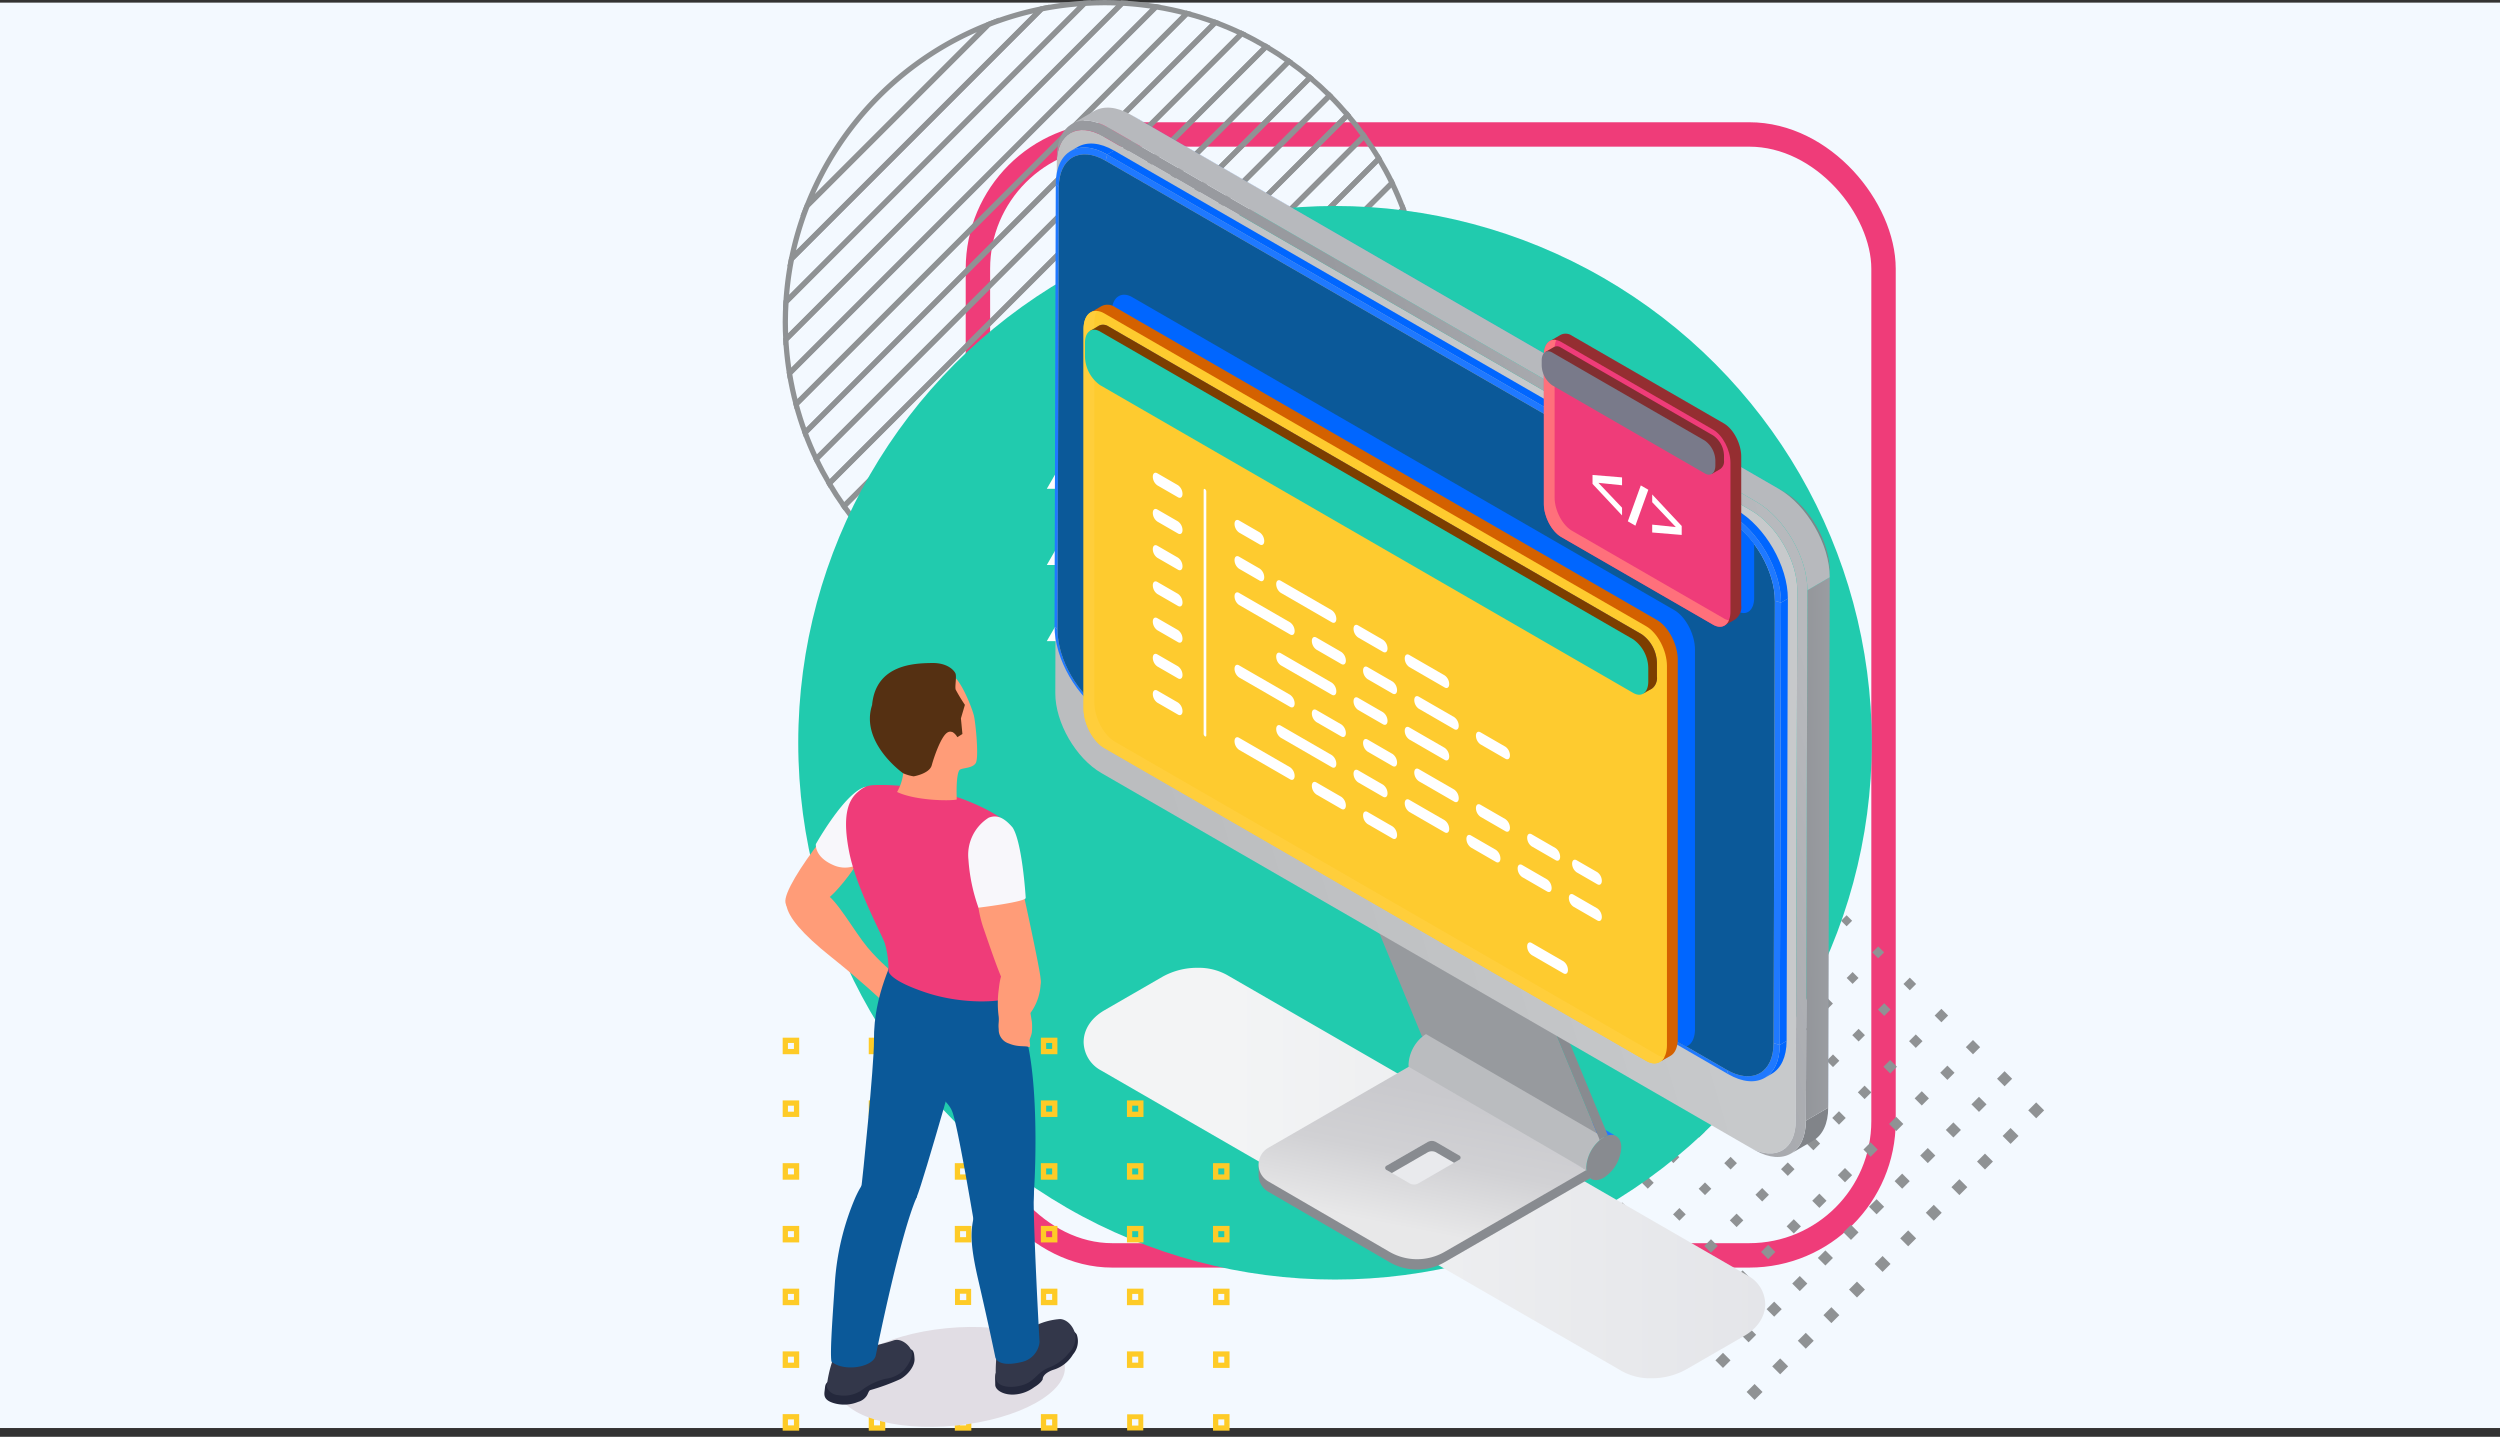 <svg xmlns="http://www.w3.org/2000/svg" xmlns:xlink="http://www.w3.org/1999/xlink" width="512" height="294.262" viewBox="0 0 512 294.262">
  <rect x="0" y="0" width="512" height="294.262" fill="#333333" stroke="none"/>
  <defs>
    <linearGradient id="linear-gradient" y1="0.5" x2="1" y2="0.5" gradientUnits="objectBoundingBox">
      <stop offset="0.214" stop-color="#f3f4f5"/>
      <stop offset="0.793" stop-color="#e8e9ec"/>
      <stop offset="1" stop-color="#e4e5e9"/>
    </linearGradient>
    <linearGradient id="linear-gradient-2" x1="0.36" y1="0.923" x2="0.619" y2="0.158" gradientUnits="objectBoundingBox">
      <stop offset="0.134" stop-color="#e8e8e9"/>
      <stop offset="0.58" stop-color="#d1d1d4"/>
      <stop offset="1" stop-color="#c9c9cd"/>
    </linearGradient>
    <linearGradient id="linear-gradient-3" x1="-4.568" y1="0.884" x2="5.568" y2="0.116" gradientUnits="objectBoundingBox">
      <stop offset="0.165" stop-color="#818489"/>
      <stop offset="1" stop-color="#b7b9bd"/>
    </linearGradient>
    <linearGradient id="linear-gradient-4" x1="0.082" y1="0.675" x2="0.918" y2="0.325" gradientUnits="objectBoundingBox">
      <stop offset="0.064" stop-color="#bbbdbf"/>
      <stop offset="0.74" stop-color="#c7c9cb"/>
    </linearGradient>
    <linearGradient id="linear-gradient-5" x1="0.399" y1="0.542" x2="0.917" y2="0.325" gradientUnits="objectBoundingBox">
      <stop offset="0.214" stop-color="#989a9f"/>
      <stop offset="1" stop-color="#b7b9bd"/>
    </linearGradient>
    <linearGradient id="linear-gradient-6" x1="0.254" y1="0.726" x2="0.76" y2="0.268" gradientUnits="objectBoundingBox">
      <stop offset="0" stop-color="#818489"/>
      <stop offset="0.433" stop-color="#b7b9bd"/>
    </linearGradient>
  </defs>
  <g id="Grupo_901588" data-name="Grupo 901588" transform="translate(-908 -409.874)">
    <rect id="Rectángulo_302280" data-name="Rectángulo 302280" width="512" height="291.92" transform="translate(908 410.413)" fill="#f3f9ff"/>
    <g id="Grupo_140420" data-name="Grupo 140420" transform="translate(1068.831 410.413)">
      <g id="Rectángulo_293060" data-name="Rectángulo 293060" transform="translate(36.946 24.499)" fill="none" stroke="#ef3c79" stroke-width="5">
        <rect width="190.469" height="234.565" rx="30" stroke="none"/>
        <rect x="2.5" y="2.5" width="185.469" height="229.565" rx="27.5" fill="none"/>
      </g>
      <g id="Grupo_873686" data-name="Grupo 873686" transform="translate(0 0)">
        <path id="Trazado_1" data-name="Trazado 1" d="M29.372-75.2-45.679-.148q.521,3.219,1.349,6.327L35.7-73.85Q32.593-74.676,29.372-75.2Z" transform="translate(46.534 76.054)" fill="none" stroke="#8f9294" stroke-miterlimit="10" stroke-width="1.078"/>
        <path id="Trazado_2" data-name="Trazado 2" d="M36.834-72.715-43.2,7.314q.791,2.973,1.844,5.832L42.666-70.871Q39.811-71.927,36.834-72.715Z" transform="translate(45.398 74.918)" fill="none" stroke="#8f9294" stroke-miterlimit="10" stroke-width="1.078"/>
        <path id="Trazado_3" data-name="Trazado 3" d="M73.136-48.491-18.971,43.616c1.167,1.387,2.385,2.729,3.662,4.014L77.149-44.829C75.865-46.106,74.522-47.324,73.136-48.491Z" transform="translate(34.325 63.845)" fill="none" stroke="#8f9294" stroke-miterlimit="10" stroke-width="1.078"/>
        <path id="Trazado_4" data-name="Trazado 4" d="M65.987-54.647-25.128,36.468q1.585,2.236,3.343,4.333L70.321-51.3Q68.229-53.066,65.987-54.647Z" transform="translate(37.14 66.659)" fill="none" stroke="#8f9294" stroke-miterlimit="10" stroke-width="1.078"/>
        <path id="Trazado_5" data-name="Trazado 5" d="M51.534-65.12-35.6,22.014c.816,1.713,1.712,3.38,2.669,5.007L56.541-62.451C54.914-63.408,53.248-64.3,51.534-65.12Z" transform="translate(41.926 71.446)" fill="none" stroke="#8f9294" stroke-miterlimit="10" stroke-width="1.078"/>
        <path id="Trazado_6" data-name="Trazado 6" d="M58.789-60.2-30.684,29.269q1.41,2.4,3.016,4.66L63.448-57.187Q61.186-58.79,58.789-60.2Z" transform="translate(39.679 69.199)" fill="none" stroke="#8f9294" stroke-miterlimit="10" stroke-width="1.078"/>
        <path id="Trazado_7" data-name="Trazado 7" d="M44.219-69.319-39.8,14.7q1.02,2.76,2.28,5.4L49.615-67.039Q46.979-68.294,44.219-69.319Z" transform="translate(43.846 73.366)" fill="none" stroke="#8f9294" stroke-miterlimit="10" stroke-width="1.078"/>
        <path id="Trazado_8" data-name="Trazado 8" d="M-38.97-31.427-1.908-68.489A65.562,65.562,0,0,0-38.97-31.427Z" transform="translate(43.467 72.986)" fill="none" stroke="#8f9294" stroke-miterlimit="10" stroke-width="1.078"/>
        <path id="Trazado_9" data-name="Trazado 9" d="M-4.612-71.193-41.674-34.132a64.809,64.809,0,0,0-3.211,10.887L6.276-74.4A64.832,64.832,0,0,0-4.612-71.193Z" transform="translate(46.171 75.691)" fill="none" stroke="#8f9294" stroke-miterlimit="10" stroke-width="1.078"/>
        <path id="Trazado_10" data-name="Trazado 10" d="M21.814-76.583-47.064-7.706a65.548,65.548,0,0,0,.752,6.925L28.738-75.832A65.566,65.566,0,0,0,21.814-76.583Z" transform="translate(47.167 76.686)" fill="none" stroke="#8f9294" stroke-miterlimit="10" stroke-width="1.078"/>
        <path id="Trazado_11" data-name="Trazado 11" d="M18.129-76.773c-1.384,0-2.754.058-4.117.142L-47.111-15.508c-.085,1.363-.142,2.733-.142,4.117,0,1.207.038,2.406.1,3.6L21.727-76.67C20.536-76.734,19.337-76.773,18.129-76.773Z" transform="translate(47.253 76.773)" fill="none" stroke="#8f9294" stroke-miterlimit="10" stroke-width="1.078"/>
        <path id="Trazado_12" data-name="Trazado 12" d="M5.313-75.368-45.848-24.207a65.408,65.408,0,0,0-1.143,8.819L14.132-76.511A65.5,65.5,0,0,0,5.313-75.368Z" transform="translate(47.133 76.653)" fill="none" stroke="#8f9294" stroke-miterlimit="10" stroke-width="1.078"/>
        <path id="Trazado_13" data-name="Trazado 13" d="M128.374,23.422,52.941,98.854a65.442,65.442,0,0,0,6.88.8L129.17,30.3A65.42,65.42,0,0,0,128.374,23.422Z" transform="translate(1.454 30.973)" fill="none" stroke="#8f9294" stroke-miterlimit="10" stroke-width="1.078"/>
        <path id="Trazado_14" data-name="Trazado 14" d="M135.1,40.2c0-1.381-.058-2.748-.142-4.108L65.614,105.443c1.36.085,2.727.142,4.108.142,1.183,0,2.357-.035,3.524-.1l61.762-61.761C135.069,42.559,135.1,41.385,135.1,40.2Z" transform="translate(-4.339 25.18)" fill="none" stroke="#8f9294" stroke-miterlimit="10" stroke-width="1.078"/>
        <path id="Trazado_15" data-name="Trazado 15" d="M141.433,50.152,79.671,111.913a65.417,65.417,0,0,0,8.745-1.069L140.364,58.9A65.521,65.521,0,0,0,141.433,50.152Z" transform="translate(-10.765 18.755)" fill="none" stroke="#8f9294" stroke-miterlimit="10" stroke-width="1.078"/>
        <path id="Trazado_16" data-name="Trazado 16" d="M147.727,66.26,95.779,118.207a64.858,64.858,0,0,0,10.65-2.974L144.753,76.91A64.978,64.978,0,0,0,147.727,66.26Z" transform="translate(-18.128 11.392)" fill="none" stroke="#8f9294" stroke-miterlimit="10" stroke-width="1.078"/>
        <path id="Trazado_17" data-name="Trazado 17" d="M153.72,85.877,115.4,124.2A65.567,65.567,0,0,0,153.72,85.877Z" transform="translate(-27.095 2.425)" fill="none" stroke="#8f9294" stroke-miterlimit="10" stroke-width="1.078"/>
        <path id="Trazado_18" data-name="Trazado 18" d="M121.692,11.837,41.357,92.172q3.087.844,6.289,1.387l75.433-75.432Q122.537,14.926,121.692,11.837Z" transform="translate(6.749 36.269)" fill="none" stroke="#8f9294" stroke-miterlimit="10" stroke-width="1.078"/>
        <path id="Trazado_19" data-name="Trazado 19" d="M94.273-26.455,3.065,64.753c1.5,1.076,3.041,2.1,4.632,3.044l89.62-89.62C96.369-23.414,95.349-24.956,94.273-26.455Z" transform="translate(24.252 53.772)" fill="none" stroke="#8f9294" stroke-miterlimit="10" stroke-width="1.078"/>
        <path id="Trazado_20" data-name="Trazado 20" d="M87.277-34.388-4.869,57.758q2.081,1.772,4.307,3.369L90.646-30.081Q89.05-32.306,87.277-34.388Z" transform="translate(27.879 57.399)" fill="none" stroke="#8f9294" stroke-miterlimit="10" stroke-width="1.078"/>
        <path id="Trazado_21" data-name="Trazado 21" d="M114.932,1.157,30.676,85.412q2.839,1.072,5.8,1.878L116.809,6.955Q116,4,114.932,1.157Z" transform="translate(11.631 41.151)" fill="none" stroke="#8f9294" stroke-miterlimit="10" stroke-width="1.078"/>
        <path id="Trazado_22" data-name="Trazado 22" d="M80.233-41.745-12.225,50.713C-10.949,52-9.61,53.22-8.231,54.4L83.915-37.751C82.739-39.13,81.517-40.468,80.233-41.745Z" transform="translate(31.241 60.761)" fill="none" stroke="#8f9294" stroke-miterlimit="10" stroke-width="1.078"/>
        <path id="Trazado_23" data-name="Trazado 23" d="M108.105-8.746,20.773,78.586c1.749.847,3.545,1.609,5.376,2.3L110.405-3.37C109.714-5.2,108.952-7,108.105-8.746Z" transform="translate(16.158 45.677)" fill="none" stroke="#8f9294" stroke-miterlimit="10" stroke-width="1.078"/>
        <path id="Trazado_24" data-name="Trazado 24" d="M101.217-17.923,11.6,71.7c1.618.965,3.277,1.869,4.982,2.694l87.332-87.332C103.086-14.646,102.182-16.3,101.217-17.923Z" transform="translate(20.352 49.872)" fill="none" stroke="#8f9294" stroke-miterlimit="10" stroke-width="1.078"/>
      </g>
      <g id="Grupo_873687" data-name="Grupo 873687" transform="translate(126.605 154.961)">
        <g id="Grupo_68" data-name="Grupo 68" transform="translate(57.673 0)">
          <g id="Grupo_67" data-name="Grupo 67" transform="translate(0 0)">
            <rect id="Rectángulo_193" data-name="Rectángulo 193" width="2.306" height="2.306" transform="translate(70.27 71.9) rotate(-44.999)" fill="#8f9294"/>
            <rect id="Rectángulo_194" data-name="Rectángulo 194" width="2.189" height="2.189" transform="translate(63.881 65.429) rotate(-45)" fill="#8f9294"/>
            <rect id="Rectángulo_195" data-name="Rectángulo 195" width="2.071" height="2.071" transform="translate(57.493 58.958) rotate(-45)" fill="#8f9294"/>
            <rect id="Rectángulo_196" data-name="Rectángulo 196" width="1.954" height="1.954" transform="matrix(0.707, -0.707, 0.707, 0.707, 51.105, 52.487)" fill="#8f9294"/>
            <rect id="Rectángulo_197" data-name="Rectángulo 197" width="1.837" height="1.837" transform="translate(44.717 46.016) rotate(-45)" fill="#8f9294"/>
            <rect id="Rectángulo_198" data-name="Rectángulo 198" width="1.719" height="1.719" transform="matrix(0.707, -0.707, 0.707, 0.707, 38.329, 39.544)" fill="#8f9294"/>
            <rect id="Rectángulo_199" data-name="Rectángulo 199" width="1.602" height="1.602" transform="translate(31.941 33.073) rotate(-45)" fill="#8f9294"/>
            <rect id="Rectángulo_200" data-name="Rectángulo 200" width="1.484" height="1.484" transform="translate(25.553 26.602) rotate(-45.001)" fill="#8f9294"/>
            <rect id="Rectángulo_201" data-name="Rectángulo 201" width="1.367" height="1.367" transform="translate(19.164 20.131) rotate(-45)" fill="#8f9294"/>
            <rect id="Rectángulo_202" data-name="Rectángulo 202" width="1.249" height="1.249" transform="matrix(0.707, -0.707, 0.707, 0.707, 12.776, 13.66)" fill="#8f9294"/>
            <rect id="Rectángulo_203" data-name="Rectángulo 203" width="1.132" height="1.132" transform="translate(6.388 7.189) rotate(-45)" fill="#8f9294"/>
            <rect id="Rectángulo_204" data-name="Rectángulo 204" width="1.015" height="1.015" transform="matrix(0.707, -0.707, 0.707, 0.707, 0, 0.717)" fill="#8f9294"/>
          </g>
        </g>
        <g id="Grupo_70" data-name="Grupo 70" transform="translate(52.43 5.243)">
          <g id="Grupo_69" data-name="Grupo 69" transform="translate(0 0)">
            <rect id="Rectángulo_205" data-name="Rectángulo 205" width="2.306" height="2.306" transform="translate(70.27 71.9) rotate(-44.999)" fill="#8f9294"/>
            <rect id="Rectángulo_206" data-name="Rectángulo 206" width="2.189" height="2.189" transform="translate(63.881 65.429) rotate(-45)" fill="#8f9294"/>
            <rect id="Rectángulo_207" data-name="Rectángulo 207" width="2.071" height="2.071" transform="translate(57.493 58.958) rotate(-44.999)" fill="#8f9294"/>
            <rect id="Rectángulo_208" data-name="Rectángulo 208" width="1.954" height="1.954" transform="translate(51.105 52.487) rotate(-45)" fill="#8f9294"/>
            <rect id="Rectángulo_209" data-name="Rectángulo 209" width="1.837" height="1.837" transform="translate(44.717 46.016) rotate(-45)" fill="#8f9294"/>
            <rect id="Rectángulo_210" data-name="Rectángulo 210" width="1.719" height="1.719" transform="translate(38.329 39.544) rotate(-45)" fill="#8f9294"/>
            <rect id="Rectángulo_211" data-name="Rectángulo 211" width="1.602" height="1.602" transform="translate(31.941 33.073) rotate(-45)" fill="#8f9294"/>
            <rect id="Rectángulo_212" data-name="Rectángulo 212" width="1.484" height="1.484" transform="translate(25.553 26.602) rotate(-45)" fill="#8f9294"/>
            <rect id="Rectángulo_213" data-name="Rectángulo 213" width="1.367" height="1.367" transform="translate(19.164 20.131) rotate(-45)" fill="#8f9294"/>
            <rect id="Rectángulo_214" data-name="Rectángulo 214" width="1.249" height="1.249" transform="translate(12.776 13.66) rotate(-45)" fill="#8f9294"/>
            <rect id="Rectángulo_215" data-name="Rectángulo 215" width="1.132" height="1.132" transform="translate(6.388 7.189) rotate(-45)" fill="#8f9294"/>
            <rect id="Rectángulo_216" data-name="Rectángulo 216" width="1.015" height="1.015" transform="matrix(0.707, -0.707, 0.707, 0.707, 0, 0.717)" fill="#8f9294"/>
          </g>
        </g>
        <g id="Grupo_72" data-name="Grupo 72" transform="translate(47.187 10.486)">
          <g id="Grupo_71" data-name="Grupo 71" transform="translate(0 0)">
            <rect id="Rectángulo_217" data-name="Rectángulo 217" width="2.306" height="2.306" transform="translate(70.27 71.9) rotate(-44.999)" fill="#8f9294"/>
            <rect id="Rectángulo_218" data-name="Rectángulo 218" width="2.189" height="2.189" transform="translate(63.881 65.429) rotate(-44.999)" fill="#8f9294"/>
            <rect id="Rectángulo_219" data-name="Rectángulo 219" width="2.071" height="2.071" transform="translate(57.493 58.958) rotate(-44.999)" fill="#8f9294"/>
            <rect id="Rectángulo_220" data-name="Rectángulo 220" width="1.954" height="1.954" transform="matrix(0.707, -0.707, 0.707, 0.707, 51.105, 52.487)" fill="#8f9294"/>
            <rect id="Rectángulo_221" data-name="Rectángulo 221" width="1.837" height="1.837" transform="translate(44.717 46.016) rotate(-44.999)" fill="#8f9294"/>
            <rect id="Rectángulo_222" data-name="Rectángulo 222" width="1.719" height="1.719" transform="matrix(0.707, -0.707, 0.707, 0.707, 38.329, 39.544)" fill="#8f9294"/>
            <rect id="Rectángulo_223" data-name="Rectángulo 223" width="1.602" height="1.602" transform="matrix(0.707, -0.707, 0.707, 0.707, 31.941, 33.073)" fill="#8f9294"/>
            <rect id="Rectángulo_224" data-name="Rectángulo 224" width="1.484" height="1.484" transform="translate(25.553 26.602) rotate(-44.999)" fill="#8f9294"/>
            <rect id="Rectángulo_225" data-name="Rectángulo 225" width="1.367" height="1.367" transform="translate(19.164 20.131) rotate(-45)" fill="#8f9294"/>
            <rect id="Rectángulo_226" data-name="Rectángulo 226" width="1.249" height="1.249" transform="translate(12.776 13.66) rotate(-44.998)" fill="#8f9294"/>
            <rect id="Rectángulo_227" data-name="Rectángulo 227" width="1.132" height="1.132" transform="translate(6.388 7.189) rotate(-45)" fill="#8f9294"/>
            <rect id="Rectángulo_228" data-name="Rectángulo 228" width="1.015" height="1.015" transform="matrix(0.707, -0.707, 0.707, 0.707, 0, 0.717)" fill="#8f9294"/>
          </g>
        </g>
        <g id="Grupo_74" data-name="Grupo 74" transform="translate(41.944 15.729)">
          <g id="Grupo_73" data-name="Grupo 73" transform="translate(0 0)">
            <rect id="Rectángulo_229" data-name="Rectángulo 229" width="2.306" height="2.306" transform="translate(70.27 71.9) rotate(-45.001)" fill="#8f9294"/>
            <rect id="Rectángulo_230" data-name="Rectángulo 230" width="2.189" height="2.189" transform="translate(63.881 65.429) rotate(-45.001)" fill="#8f9294"/>
            <rect id="Rectángulo_231" data-name="Rectángulo 231" width="2.071" height="2.071" transform="translate(57.493 58.958) rotate(-45)" fill="#8f9294"/>
            <rect id="Rectángulo_232" data-name="Rectángulo 232" width="1.954" height="1.954" transform="matrix(0.707, -0.707, 0.707, 0.707, 51.105, 52.487)" fill="#8f9294"/>
            <rect id="Rectángulo_233" data-name="Rectángulo 233" width="1.837" height="1.837" transform="translate(44.717 46.016) rotate(-45)" fill="#8f9294"/>
            <rect id="Rectángulo_234" data-name="Rectángulo 234" width="1.719" height="1.719" transform="matrix(0.707, -0.707, 0.707, 0.707, 38.329, 39.544)" fill="#8f9294"/>
            <rect id="Rectángulo_235" data-name="Rectángulo 235" width="1.602" height="1.602" transform="translate(31.941 33.073) rotate(-45)" fill="#8f9294"/>
            <rect id="Rectángulo_236" data-name="Rectángulo 236" width="1.484" height="1.484" transform="translate(25.553 26.602) rotate(-45.001)" fill="#8f9294"/>
            <rect id="Rectángulo_237" data-name="Rectángulo 237" width="1.367" height="1.367" transform="translate(19.164 20.131) rotate(-45)" fill="#8f9294"/>
            <rect id="Rectángulo_238" data-name="Rectángulo 238" width="1.249" height="1.249" transform="translate(12.776 13.66) rotate(-45)" fill="#8f9294"/>
            <rect id="Rectángulo_239" data-name="Rectángulo 239" width="1.132" height="1.132" transform="translate(6.388 7.189) rotate(-45)" fill="#8f9294"/>
            <rect id="Rectángulo_240" data-name="Rectángulo 240" width="1.015" height="1.015" transform="translate(0 0.717) rotate(-44.998)" fill="#8f9294"/>
          </g>
        </g>
        <g id="Grupo_76" data-name="Grupo 76" transform="translate(36.701 20.972)">
          <g id="Grupo_75" data-name="Grupo 75" transform="translate(0 0)">
            <rect id="Rectángulo_241" data-name="Rectángulo 241" width="2.306" height="2.306" transform="translate(70.27 71.9) rotate(-45.001)" fill="#8f9294"/>
            <rect id="Rectángulo_242" data-name="Rectángulo 242" width="2.189" height="2.189" transform="translate(63.881 65.429) rotate(-45.001)" fill="#8f9294"/>
            <rect id="Rectángulo_243" data-name="Rectángulo 243" width="2.071" height="2.071" transform="translate(57.493 58.958) rotate(-45)" fill="#8f9294"/>
            <rect id="Rectángulo_244" data-name="Rectángulo 244" width="1.954" height="1.954" transform="matrix(0.707, -0.707, 0.707, 0.707, 51.105, 52.487)" fill="#8f9294"/>
            <rect id="Rectángulo_245" data-name="Rectángulo 245" width="1.837" height="1.837" transform="translate(44.717 46.016) rotate(-45)" fill="#8f9294"/>
            <rect id="Rectángulo_246" data-name="Rectángulo 246" width="1.719" height="1.719" transform="translate(38.329 39.544) rotate(-45.001)" fill="#8f9294"/>
            <rect id="Rectángulo_247" data-name="Rectángulo 247" width="1.602" height="1.602" transform="translate(31.941 33.073) rotate(-45)" fill="#8f9294"/>
            <rect id="Rectángulo_248" data-name="Rectángulo 248" width="1.484" height="1.484" transform="translate(25.553 26.602) rotate(-45.001)" fill="#8f9294"/>
            <rect id="Rectángulo_249" data-name="Rectángulo 249" width="1.367" height="1.367" transform="translate(19.164 20.131) rotate(-45)" fill="#8f9294"/>
            <rect id="Rectángulo_250" data-name="Rectángulo 250" width="1.249" height="1.249" transform="matrix(0.707, -0.707, 0.707, 0.707, 12.776, 13.66)" fill="#8f9294"/>
            <rect id="Rectángulo_251" data-name="Rectángulo 251" width="1.132" height="1.132" transform="translate(6.388 7.189) rotate(-45)" fill="#8f9294"/>
            <rect id="Rectángulo_252" data-name="Rectángulo 252" width="1.015" height="1.015" transform="matrix(0.707, -0.707, 0.707, 0.707, 0, 0.717)" fill="#8f9294"/>
          </g>
        </g>
        <g id="Grupo_78" data-name="Grupo 78" transform="translate(31.458 26.215)">
          <g id="Grupo_77" data-name="Grupo 77" transform="translate(0 0)">
            <rect id="Rectángulo_253" data-name="Rectángulo 253" width="2.306" height="2.306" transform="translate(70.27 71.9) rotate(-45)" fill="#8f9294"/>
            <rect id="Rectángulo_254" data-name="Rectángulo 254" width="2.189" height="2.189" transform="translate(63.881 65.429) rotate(-45)" fill="#8f9294"/>
            <rect id="Rectángulo_255" data-name="Rectángulo 255" width="2.071" height="2.071" transform="translate(57.493 58.958) rotate(-45.001)" fill="#8f9294"/>
            <rect id="Rectángulo_256" data-name="Rectángulo 256" width="1.954" height="1.954" transform="matrix(0.707, -0.707, 0.707, 0.707, 51.105, 52.487)" fill="#8f9294"/>
            <rect id="Rectángulo_257" data-name="Rectángulo 257" width="1.837" height="1.837" transform="matrix(0.707, -0.707, 0.707, 0.707, 44.717, 46.016)" fill="#8f9294"/>
            <rect id="Rectángulo_258" data-name="Rectángulo 258" width="1.719" height="1.719" transform="matrix(0.707, -0.707, 0.707, 0.707, 38.329, 39.544)" fill="#8f9294"/>
            <rect id="Rectángulo_259" data-name="Rectángulo 259" width="1.602" height="1.602" transform="translate(31.941 33.073) rotate(-45)" fill="#8f9294"/>
            <rect id="Rectángulo_260" data-name="Rectángulo 260" width="1.484" height="1.484" transform="translate(25.553 26.602) rotate(-45.001)" fill="#8f9294"/>
            <rect id="Rectángulo_261" data-name="Rectángulo 261" width="1.367" height="1.367" transform="translate(19.164 20.131) rotate(-45)" fill="#8f9294"/>
            <rect id="Rectángulo_262" data-name="Rectángulo 262" width="1.249" height="1.249" transform="matrix(0.707, -0.707, 0.707, 0.707, 12.776, 13.66)" fill="#8f9294"/>
            <rect id="Rectángulo_263" data-name="Rectángulo 263" width="1.132" height="1.132" transform="translate(6.388 7.189) rotate(-45)" fill="#8f9294"/>
            <rect id="Rectángulo_264" data-name="Rectángulo 264" width="1.015" height="1.015" transform="matrix(0.707, -0.707, 0.707, 0.707, 0, 0.717)" fill="#8f9294"/>
          </g>
        </g>
        <g id="Grupo_80" data-name="Grupo 80" transform="translate(26.215 31.458)">
          <g id="Grupo_79" data-name="Grupo 79" transform="translate(0 0)">
            <rect id="Rectángulo_265" data-name="Rectángulo 265" width="2.306" height="2.306" transform="translate(70.27 71.9) rotate(-44.999)" fill="#8f9294"/>
            <rect id="Rectángulo_266" data-name="Rectángulo 266" width="2.189" height="2.189" transform="translate(63.881 65.429) rotate(-45)" fill="#8f9294"/>
            <rect id="Rectángulo_267" data-name="Rectángulo 267" width="2.071" height="2.071" transform="translate(57.493 58.958) rotate(-44.999)" fill="#8f9294"/>
            <rect id="Rectángulo_268" data-name="Rectángulo 268" width="1.954" height="1.954" transform="translate(51.105 52.487) rotate(-45)" fill="#8f9294"/>
            <rect id="Rectángulo_269" data-name="Rectángulo 269" width="1.837" height="1.837" transform="translate(44.717 46.016) rotate(-44.999)" fill="#8f9294"/>
            <rect id="Rectángulo_270" data-name="Rectángulo 270" width="1.719" height="1.719" transform="matrix(0.707, -0.707, 0.707, 0.707, 38.329, 39.544)" fill="#8f9294"/>
            <rect id="Rectángulo_271" data-name="Rectángulo 271" width="1.602" height="1.602" transform="matrix(0.707, -0.707, 0.707, 0.707, 31.941, 33.073)" fill="#8f9294"/>
            <rect id="Rectángulo_272" data-name="Rectángulo 272" width="1.484" height="1.484" transform="translate(25.553 26.602) rotate(-45.001)" fill="#8f9294"/>
            <rect id="Rectángulo_273" data-name="Rectángulo 273" width="1.367" height="1.367" transform="translate(19.164 20.131) rotate(-45)" fill="#8f9294"/>
            <rect id="Rectángulo_274" data-name="Rectángulo 274" width="1.249" height="1.249" transform="translate(12.776 13.66) rotate(-45.002)" fill="#8f9294"/>
            <rect id="Rectángulo_275" data-name="Rectángulo 275" width="1.132" height="1.132" transform="translate(6.388 7.189) rotate(-45)" fill="#8f9294"/>
            <rect id="Rectángulo_276" data-name="Rectángulo 276" width="1.015" height="1.015" transform="matrix(0.707, -0.707, 0.707, 0.707, 0, 0.717)" fill="#8f9294"/>
          </g>
        </g>
        <g id="Grupo_82" data-name="Grupo 82" transform="translate(20.972 36.701)">
          <g id="Grupo_81" data-name="Grupo 81" transform="translate(0 0)">
            <rect id="Rectángulo_277" data-name="Rectángulo 277" width="2.306" height="2.306" transform="translate(70.27 71.9) rotate(-44.999)" fill="#8f9294"/>
            <rect id="Rectángulo_278" data-name="Rectángulo 278" width="2.189" height="2.189" transform="translate(63.881 65.429) rotate(-45)" fill="#8f9294"/>
            <rect id="Rectángulo_279" data-name="Rectángulo 279" width="2.071" height="2.071" transform="translate(57.493 58.958) rotate(-44.999)" fill="#8f9294"/>
            <rect id="Rectángulo_280" data-name="Rectángulo 280" width="1.954" height="1.954" transform="translate(51.105 52.487) rotate(-45)" fill="#8f9294"/>
            <rect id="Rectángulo_281" data-name="Rectángulo 281" width="1.837" height="1.837" transform="translate(44.717 46.016) rotate(-44.999)" fill="#8f9294"/>
            <rect id="Rectángulo_282" data-name="Rectángulo 282" width="1.719" height="1.719" transform="translate(38.329 39.544) rotate(-45)" fill="#8f9294"/>
            <rect id="Rectángulo_283" data-name="Rectángulo 283" width="1.602" height="1.602" transform="matrix(0.707, -0.707, 0.707, 0.707, 31.941, 33.073)" fill="#8f9294"/>
            <rect id="Rectángulo_284" data-name="Rectángulo 284" width="1.484" height="1.484" transform="translate(25.553 26.602) rotate(-45)" fill="#8f9294"/>
            <rect id="Rectángulo_285" data-name="Rectángulo 285" width="1.367" height="1.367" transform="translate(19.164 20.131) rotate(-45)" fill="#8f9294"/>
            <rect id="Rectángulo_286" data-name="Rectángulo 286" width="1.249" height="1.249" transform="translate(12.776 13.66) rotate(-45)" fill="#8f9294"/>
            <rect id="Rectángulo_287" data-name="Rectángulo 287" width="1.132" height="1.132" transform="translate(6.388 7.189) rotate(-45)" fill="#8f9294"/>
            <rect id="Rectángulo_288" data-name="Rectángulo 288" width="1.015" height="1.015" transform="matrix(0.707, -0.707, 0.707, 0.707, 0, 0.717)" fill="#8f9294"/>
          </g>
        </g>
        <g id="Grupo_84" data-name="Grupo 84" transform="translate(15.729 41.944)">
          <g id="Grupo_83" data-name="Grupo 83" transform="translate(0 0)">
            <rect id="Rectángulo_289" data-name="Rectángulo 289" width="2.306" height="2.306" transform="translate(70.27 71.9) rotate(-44.999)" fill="#8f9294"/>
            <rect id="Rectángulo_290" data-name="Rectángulo 290" width="2.189" height="2.189" transform="translate(63.881 65.429) rotate(-44.999)" fill="#8f9294"/>
            <rect id="Rectángulo_291" data-name="Rectángulo 291" width="2.071" height="2.071" transform="translate(57.493 58.958) rotate(-44.999)" fill="#8f9294"/>
            <rect id="Rectángulo_292" data-name="Rectángulo 292" width="1.954" height="1.954" transform="matrix(0.707, -0.707, 0.707, 0.707, 51.105, 52.487)" fill="#8f9294"/>
            <rect id="Rectángulo_293" data-name="Rectángulo 293" width="1.837" height="1.837" transform="translate(44.717 46.016) rotate(-44.999)" fill="#8f9294"/>
            <rect id="Rectángulo_294" data-name="Rectángulo 294" width="1.719" height="1.719" transform="matrix(0.707, -0.707, 0.707, 0.707, 38.329, 39.544)" fill="#8f9294"/>
            <rect id="Rectángulo_295" data-name="Rectángulo 295" width="1.602" height="1.602" transform="matrix(0.707, -0.707, 0.707, 0.707, 31.941, 33.073)" fill="#8f9294"/>
            <rect id="Rectángulo_296" data-name="Rectángulo 296" width="1.484" height="1.484" transform="translate(25.553 26.602) rotate(-44.999)" fill="#8f9294"/>
            <rect id="Rectángulo_297" data-name="Rectángulo 297" width="1.367" height="1.367" transform="matrix(0.707, -0.707, 0.707, 0.707, 19.164, 20.131)" fill="#8f9294"/>
            <rect id="Rectángulo_298" data-name="Rectángulo 298" width="1.249" height="1.249" transform="translate(12.776 13.66) rotate(-44.998)" fill="#8f9294"/>
            <rect id="Rectángulo_299" data-name="Rectángulo 299" width="1.132" height="1.132" transform="translate(6.388 7.189) rotate(-44.998)" fill="#8f9294"/>
            <rect id="Rectángulo_300" data-name="Rectángulo 300" width="1.015" height="1.015" transform="translate(0 0.717) rotate(-44.998)" fill="#8f9294"/>
          </g>
        </g>
        <g id="Grupo_86" data-name="Grupo 86" transform="translate(10.486 47.187)">
          <g id="Grupo_85" data-name="Grupo 85" transform="translate(0 0)">
            <rect id="Rectángulo_301" data-name="Rectángulo 301" width="2.306" height="2.306" transform="matrix(0.707, -0.707, 0.707, 0.707, 70.27, 71.9)" fill="#8f9294"/>
            <rect id="Rectángulo_302" data-name="Rectángulo 302" width="2.189" height="2.189" transform="translate(63.881 65.429) rotate(-45.001)" fill="#8f9294"/>
            <rect id="Rectángulo_303" data-name="Rectángulo 303" width="2.071" height="2.071" transform="translate(57.493 58.958) rotate(-45.001)" fill="#8f9294"/>
            <rect id="Rectángulo_304" data-name="Rectángulo 304" width="1.954" height="1.954" transform="matrix(0.707, -0.707, 0.707, 0.707, 51.105, 52.487)" fill="#8f9294"/>
            <rect id="Rectángulo_305" data-name="Rectángulo 305" width="1.837" height="1.837" transform="translate(44.717 46.016) rotate(-45)" fill="#8f9294"/>
            <rect id="Rectángulo_306" data-name="Rectángulo 306" width="1.719" height="1.719" transform="translate(38.329 39.545) rotate(-45.001)" fill="#8f9294"/>
            <rect id="Rectángulo_307" data-name="Rectángulo 307" width="1.602" height="1.602" transform="translate(31.941 33.073) rotate(-45)" fill="#8f9294"/>
            <rect id="Rectángulo_308" data-name="Rectángulo 308" width="1.484" height="1.484" transform="translate(25.553 26.602) rotate(-45.001)" fill="#8f9294"/>
            <rect id="Rectángulo_309" data-name="Rectángulo 309" width="1.367" height="1.367" transform="translate(19.164 20.131) rotate(-45)" fill="#8f9294"/>
            <rect id="Rectángulo_310" data-name="Rectángulo 310" width="1.249" height="1.249" transform="translate(12.776 13.66) rotate(-45)" fill="#8f9294"/>
            <rect id="Rectángulo_311" data-name="Rectángulo 311" width="1.132" height="1.132" transform="translate(6.388 7.189) rotate(-45)" fill="#8f9294"/>
            <rect id="Rectángulo_312" data-name="Rectángulo 312" width="1.015" height="1.015" transform="translate(0 0.717) rotate(-45)" fill="#8f9294"/>
          </g>
        </g>
        <g id="Grupo_88" data-name="Grupo 88" transform="translate(5.243 52.43)">
          <g id="Grupo_87" data-name="Grupo 87" transform="translate(0 0)">
            <rect id="Rectángulo_313" data-name="Rectángulo 313" width="2.306" height="2.306" transform="translate(70.27 71.9) rotate(-45)" fill="#8f9294"/>
            <rect id="Rectángulo_314" data-name="Rectángulo 314" width="2.189" height="2.189" transform="translate(63.881 65.429) rotate(-45)" fill="#8f9294"/>
            <rect id="Rectángulo_315" data-name="Rectángulo 315" width="2.071" height="2.071" transform="translate(57.493 58.958) rotate(-45)" fill="#8f9294"/>
            <rect id="Rectángulo_316" data-name="Rectángulo 316" width="1.954" height="1.954" transform="matrix(0.707, -0.707, 0.707, 0.707, 51.105, 52.487)" fill="#8f9294"/>
            <rect id="Rectángulo_317" data-name="Rectángulo 317" width="1.837" height="1.837" transform="translate(44.717 46.016) rotate(-45.001)" fill="#8f9294"/>
            <rect id="Rectángulo_318" data-name="Rectángulo 318" width="1.719" height="1.719" transform="matrix(0.707, -0.707, 0.707, 0.707, 38.329, 39.545)" fill="#8f9294"/>
            <rect id="Rectángulo_319" data-name="Rectángulo 319" width="1.602" height="1.602" transform="translate(31.941 33.073) rotate(-45)" fill="#8f9294"/>
            <rect id="Rectángulo_320" data-name="Rectángulo 320" width="1.484" height="1.484" transform="translate(25.553 26.602) rotate(-45.001)" fill="#8f9294"/>
            <rect id="Rectángulo_321" data-name="Rectángulo 321" width="1.367" height="1.367" transform="translate(19.164 20.131) rotate(-45)" fill="#8f9294"/>
            <rect id="Rectángulo_322" data-name="Rectángulo 322" width="1.249" height="1.249" transform="matrix(0.707, -0.707, 0.707, 0.707, 12.776, 13.66)" fill="#8f9294"/>
            <rect id="Rectángulo_323" data-name="Rectángulo 323" width="1.132" height="1.132" transform="translate(6.388 7.189) rotate(-45)" fill="#8f9294"/>
            <rect id="Rectángulo_324" data-name="Rectángulo 324" width="1.015" height="1.015" transform="matrix(0.707, -0.707, 0.707, 0.707, 0, 0.717)" fill="#8f9294"/>
          </g>
        </g>
        <g id="Grupo_90" data-name="Grupo 90" transform="translate(0 57.674)">
          <g id="Grupo_89" data-name="Grupo 89" transform="translate(0 0)">
            <rect id="Rectángulo_325" data-name="Rectángulo 325" width="2.306" height="2.306" transform="translate(70.27 71.9) rotate(-45)" fill="#8f9294"/>
            <rect id="Rectángulo_326" data-name="Rectángulo 326" width="2.189" height="2.189" transform="translate(63.881 65.429) rotate(-45)" fill="#8f9294"/>
            <rect id="Rectángulo_327" data-name="Rectángulo 327" width="2.071" height="2.071" transform="translate(57.493 58.958) rotate(-45)" fill="#8f9294"/>
            <rect id="Rectángulo_328" data-name="Rectángulo 328" width="1.954" height="1.954" transform="translate(51.105 52.487) rotate(-45)" fill="#8f9294"/>
            <rect id="Rectángulo_329" data-name="Rectángulo 329" width="1.837" height="1.837" transform="translate(44.717 46.016) rotate(-45)" fill="#8f9294"/>
            <rect id="Rectángulo_330" data-name="Rectángulo 330" width="1.719" height="1.719" transform="translate(38.329 39.544) rotate(-45)" fill="#8f9294"/>
            <rect id="Rectángulo_331" data-name="Rectángulo 331" width="1.602" height="1.602" transform="matrix(0.707, -0.707, 0.707, 0.707, 31.941, 33.073)" fill="#8f9294"/>
            <rect id="Rectángulo_332" data-name="Rectángulo 332" width="1.484" height="1.484" transform="translate(25.553 26.602) rotate(-45.001)" fill="#8f9294"/>
            <rect id="Rectángulo_333" data-name="Rectángulo 333" width="1.367" height="1.367" transform="translate(19.164 20.131) rotate(-45.002)" fill="#8f9294"/>
            <rect id="Rectángulo_334" data-name="Rectángulo 334" width="1.249" height="1.249" transform="translate(12.776 13.66) rotate(-45.002)" fill="#8f9294"/>
            <rect id="Rectángulo_335" data-name="Rectángulo 335" width="1.132" height="1.132" transform="matrix(0.707, -0.707, 0.707, 0.707, 6.388, 7.189)" fill="#8f9294"/>
            <rect id="Rectángulo_336" data-name="Rectángulo 336" width="1.015" height="1.015" transform="matrix(0.707, -0.707, 0.707, 0.707, 0, 0.717)" fill="#8f9294"/>
          </g>
        </g>
      </g>
      <ellipse id="Elipse_4760" data-name="Elipse 4760" cx="109.933" cy="109.933" rx="109.933" ry="109.933" transform="translate(2.649 41.647)" fill="#21cbae"/>
      <g id="Grupo_873688" data-name="Grupo 873688" transform="translate(53.554 43.195)">
        <path id="Trazado_34" data-name="Trazado 34" d="M692.694,390.082l-5.376,9.312H698.07Z" transform="translate(-687.318 -311.823)" fill="#fdfdfd"/>
        <path id="Trazado_35" data-name="Trazado 35" d="M692.694,361.354l-5.376,9.312H698.07Z" transform="translate(-687.318 -298.692)" fill="#fdfdfd"/>
        <path id="Trazado_36" data-name="Trazado 36" d="M692.694,332.626l-5.376,9.312H698.07Z" transform="translate(-687.318 -285.56)" fill="#fdfdfd"/>
        <path id="Trazado_37" data-name="Trazado 37" d="M694.594,245.931l-3.119,5.4h6.238Z" transform="translate(-689.218 -245.931)" fill="#f13b76"/>
      </g>
    </g>
    <g id="Grupo_140419" data-name="Grupo 140419" transform="translate(1068.831 622.931)">
      <g id="Grupo_4" data-name="Grupo 4" transform="translate(0)">
        <rect id="Rectángulo_4" data-name="Rectángulo 4" width="2.306" height="2.306" fill="none" stroke="#fecb27" stroke-miterlimit="10" stroke-width="1.078"/>
        <rect id="Rectángulo_5" data-name="Rectángulo 5" width="2.306" height="2.306" transform="translate(17.627)" fill="none" stroke="#fecb27" stroke-miterlimit="10" stroke-width="1.078"/>
        <rect id="Rectángulo_6" data-name="Rectángulo 6" width="2.306" height="2.306" transform="translate(35.253)" fill="none" stroke="#fecb27" stroke-miterlimit="10" stroke-width="1.078"/>
        <rect id="Rectángulo_7" data-name="Rectángulo 7" width="2.306" height="2.306" transform="translate(52.88)" fill="none" stroke="#fecb27" stroke-miterlimit="10" stroke-width="1.078"/>
        <rect id="Rectángulo_8" data-name="Rectángulo 8" width="2.306" height="2.306" transform="translate(70.507)" fill="none" stroke="#fecb27" stroke-miterlimit="10" stroke-width="1.078"/>
        <rect id="Rectángulo_9" data-name="Rectángulo 9" width="2.306" height="2.306" transform="translate(88.134)" fill="none" stroke="#fecb27" stroke-miterlimit="10" stroke-width="1.078"/>
      </g>
      <g id="Grupo_5" data-name="Grupo 5" transform="translate(0 12.849)">
        <rect id="Rectángulo_10" data-name="Rectángulo 10" width="2.306" height="2.306" fill="none" stroke="#fecb27" stroke-miterlimit="10" stroke-width="1.078"/>
        <rect id="Rectángulo_11" data-name="Rectángulo 11" width="2.306" height="2.306" transform="translate(17.627)" fill="none" stroke="#fecb27" stroke-miterlimit="10" stroke-width="1.078"/>
        <rect id="Rectángulo_12" data-name="Rectángulo 12" width="2.306" height="2.306" transform="translate(35.253)" fill="none" stroke="#fecb27" stroke-miterlimit="10" stroke-width="1.078"/>
        <rect id="Rectángulo_13" data-name="Rectángulo 13" width="2.306" height="2.306" transform="translate(52.88)" fill="none" stroke="#fecb27" stroke-miterlimit="10" stroke-width="1.078"/>
        <rect id="Rectángulo_14" data-name="Rectángulo 14" width="2.306" height="2.306" transform="translate(70.507)" fill="none" stroke="#fecb27" stroke-miterlimit="10" stroke-width="1.078"/>
        <rect id="Rectángulo_15" data-name="Rectángulo 15" width="2.306" height="2.306" transform="translate(88.134)" fill="none" stroke="#fecb27" stroke-miterlimit="10" stroke-width="1.078"/>
      </g>
      <g id="Grupo_6" data-name="Grupo 6" transform="translate(0 25.699)">
        <rect id="Rectángulo_16" data-name="Rectángulo 16" width="2.306" height="2.306" fill="none" stroke="#fecb27" stroke-miterlimit="10" stroke-width="1.078"/>
        <rect id="Rectángulo_17" data-name="Rectángulo 17" width="2.306" height="2.306" transform="translate(17.627)" fill="none" stroke="#fecb27" stroke-miterlimit="10" stroke-width="1.078"/>
        <rect id="Rectángulo_18" data-name="Rectángulo 18" width="2.306" height="2.306" transform="translate(35.253)" fill="none" stroke="#fecb27" stroke-miterlimit="10" stroke-width="1.078"/>
        <rect id="Rectángulo_19" data-name="Rectángulo 19" width="2.306" height="2.306" transform="translate(52.88)" fill="none" stroke="#fecb27" stroke-miterlimit="10" stroke-width="1.078"/>
        <rect id="Rectángulo_20" data-name="Rectángulo 20" width="2.306" height="2.306" transform="translate(70.507)" fill="none" stroke="#fecb27" stroke-miterlimit="10" stroke-width="1.078"/>
        <rect id="Rectángulo_21" data-name="Rectángulo 21" width="2.306" height="2.306" transform="translate(88.134)" fill="none" stroke="#fecb27" stroke-miterlimit="10" stroke-width="1.078"/>
      </g>
      <g id="Grupo_7" data-name="Grupo 7" transform="translate(0 38.548)">
        <rect id="Rectángulo_22" data-name="Rectángulo 22" width="2.306" height="2.306" fill="none" stroke="#fecb27" stroke-miterlimit="10" stroke-width="1.078"/>
        <rect id="Rectángulo_23" data-name="Rectángulo 23" width="2.306" height="2.306" transform="translate(17.627)" fill="none" stroke="#fecb27" stroke-miterlimit="10" stroke-width="1.078"/>
        <rect id="Rectángulo_24" data-name="Rectángulo 24" width="2.306" height="2.306" transform="translate(35.253)" fill="none" stroke="#fecb27" stroke-miterlimit="10" stroke-width="1.078"/>
        <rect id="Rectángulo_25" data-name="Rectángulo 25" width="2.306" height="2.306" transform="translate(52.88)" fill="none" stroke="#fecb27" stroke-miterlimit="10" stroke-width="1.078"/>
        <rect id="Rectángulo_26" data-name="Rectángulo 26" width="2.306" height="2.306" transform="translate(70.507)" fill="none" stroke="#fecb27" stroke-miterlimit="10" stroke-width="1.078"/>
        <rect id="Rectángulo_27" data-name="Rectángulo 27" width="2.306" height="2.306" transform="translate(88.134)" fill="none" stroke="#fecb27" stroke-miterlimit="10" stroke-width="1.078"/>
      </g>
      <g id="Grupo_8" data-name="Grupo 8" transform="translate(0 51.398)">
        <rect id="Rectángulo_28" data-name="Rectángulo 28" width="2.306" height="2.306" fill="none" stroke="#fecb27" stroke-miterlimit="10" stroke-width="1.078"/>
        <rect id="Rectángulo_29" data-name="Rectángulo 29" width="2.306" height="2.306" transform="translate(17.627)" fill="none" stroke="#fecb27" stroke-width="1"/>
        <rect id="Rectángulo_30" data-name="Rectángulo 30" width="2.306" height="2.306" transform="translate(35.253)" fill="none" stroke="#fecb27" stroke-width="1"/>
        <rect id="Rectángulo_31" data-name="Rectángulo 31" width="2.306" height="2.306" transform="translate(52.88)" fill="none" stroke="#fecb27" stroke-miterlimit="10" stroke-width="1.078"/>
        <rect id="Rectángulo_32" data-name="Rectángulo 32" width="2.306" height="2.306" transform="translate(70.507)" fill="none" stroke="#fecb27" stroke-miterlimit="10" stroke-width="1.078"/>
        <rect id="Rectángulo_33" data-name="Rectángulo 33" width="2.306" height="2.306" transform="translate(88.134)" fill="none" stroke="#fecb27" stroke-miterlimit="10" stroke-width="1.078"/>
      </g>
      <g id="Grupo_9" data-name="Grupo 9" transform="translate(0 64.247)">
        <rect id="Rectángulo_34" data-name="Rectángulo 34" width="2.306" height="2.306" fill="none" stroke="#fecb27" stroke-miterlimit="10" stroke-width="1.078"/>
        <rect id="Rectángulo_35" data-name="Rectángulo 35" width="2.306" height="2.306" transform="translate(17.627)" fill="none" stroke="#fecb27" stroke-miterlimit="10" stroke-width="1.078"/>
        <rect id="Rectángulo_36" data-name="Rectángulo 36" width="2.306" height="2.306" transform="translate(35.253)" fill="none" stroke="#fecb27" stroke-miterlimit="10" stroke-width="1.078"/>
        <rect id="Rectángulo_37" data-name="Rectángulo 37" width="2.306" height="2.306" transform="translate(52.88)" fill="none" stroke="#fecb27" stroke-width="1"/>
        <rect id="Rectángulo_38" data-name="Rectángulo 38" width="2.306" height="2.306" transform="translate(70.507)" fill="none" stroke="#fecb27" stroke-miterlimit="10" stroke-width="1.078"/>
        <rect id="Rectángulo_39" data-name="Rectángulo 39" width="2.306" height="2.306" transform="translate(88.134)" fill="none" stroke="#fecb27" stroke-miterlimit="10" stroke-width="1.078"/>
      </g>
      <g id="Grupo_10" data-name="Grupo 10" transform="translate(0 77.096)">
        <rect id="Rectángulo_40" data-name="Rectángulo 40" width="2.306" height="2.306" fill="none" stroke="#fecb27" stroke-miterlimit="10" stroke-width="1.078"/>
        <rect id="Rectángulo_41" data-name="Rectángulo 41" width="2.306" height="2.306" transform="translate(17.627)" fill="none" stroke="#fecb27" stroke-miterlimit="10" stroke-width="1.078"/>
        <rect id="Rectángulo_42" data-name="Rectángulo 42" width="2.306" height="2.306" transform="translate(35.253)" fill="none" stroke="#fecb27" stroke-miterlimit="10" stroke-width="1.078"/>
        <rect id="Rectángulo_43" data-name="Rectángulo 43" width="2.306" height="2.306" transform="translate(52.88)" fill="none" stroke="#fecb27" stroke-miterlimit="10" stroke-width="1.078"/>
        <rect id="Rectángulo_44" data-name="Rectángulo 44" width="2.306" height="2.306" transform="translate(70.507)" fill="none" stroke="#fecb27" stroke-width="1"/>
        <rect id="Rectángulo_45" data-name="Rectángulo 45" width="2.306" height="2.306" transform="translate(88.134)" fill="none" stroke="#fecb27" stroke-miterlimit="10" stroke-width="1.078"/>
      </g>
    </g>
    <g id="Grupo_898070" data-name="Grupo 898070" transform="translate(1123.965 431.915)">
      <path id="Trazado_625003" data-name="Trazado 625003" d="M265.434,479.68a11.983,11.983,0,0,1-5.99-1.452L152.806,416.661a6.721,6.721,0,0,1-3.617-5.831c0-2.581,1.554-4.959,4.267-6.523l11.892-6.865a14.544,14.544,0,0,1,7.185-1.828,11.989,11.989,0,0,1,5.99,1.452l106.638,61.567a6.727,6.727,0,0,1,3.617,5.834c0,2.578-1.557,4.956-4.27,6.52l-11.89,6.865A14.557,14.557,0,0,1,265.434,479.68Z" transform="translate(-143.225 -219.449)" fill="url(#linear-gradient)"/>
      <g id="Grupo_898048" data-name="Grupo 898048" transform="translate(41.794 135.786)">
        <g id="Grupo_898047" data-name="Grupo 898047" style="isolation: isolate">
          <g id="Grupo_898040" data-name="Grupo 898040" transform="translate(34.286 53.468)">
            <path id="Trazado_625004" data-name="Trazado 625004" d="M180.438,401.212l36.383,21.145a2.132,2.132,0,0,0-1.73-.117,4.025,4.025,0,0,0-.828.367l-36.383-21.142a3.862,3.862,0,0,1,.828-.369A2.144,2.144,0,0,1,180.438,401.212Z" transform="translate(-177.879 -400.97)" fill="#1f79ff"/>
          </g>
          <g id="Grupo_898041" data-name="Grupo 898041" transform="translate(33.351 54.394)">
            <path id="Trazado_625005" data-name="Trazado 625005" d="M213.88,422.74,177.5,401.6l.089-.247,36.383,21.144Z" transform="translate(-177.497 -401.349)" fill="#1f79ff"/>
          </g>
          <g id="Grupo_898042" data-name="Grupo 898042" transform="translate(67.091 74.612)">
            <path id="Trazado_625006" data-name="Trazado 625006" d="M194.88,410.114a4.026,4.026,0,0,1,.828-.367c1.586-.486,2.774.469,2.779,2.422a7.905,7.905,0,0,1-3.583,6.21c-1.251.721-2.356.621-3-.125a2.631,2.631,0,0,1-.574-1.449,4.384,4.384,0,0,1-.027-.486,7.994,7.994,0,0,1,2.644-5.523A5.757,5.757,0,0,1,194.88,410.114Z" transform="translate(-191.302 -409.622)" fill="#888b90"/>
          </g>
          <g id="Grupo_898043" data-name="Grupo 898043" transform="translate(11.609 1.461)">
            <path id="Trazado_625007" data-name="Trazado 625007" d="M226.815,453.766l-36.383-21.143L168.6,379.69l36.383,21.143Z" transform="translate(-168.6 -379.69)" fill="#979a9e"/>
          </g>
          <g id="Grupo_898044" data-name="Grupo 898044" transform="translate(30.706 53.962)">
            <path id="Trazado_625008" data-name="Trazado 625008" d="M213.847,430.829l-36.383-21.145a1.741,1.741,0,0,1-.447-.371,2.622,2.622,0,0,1-.574-1.452,4.359,4.359,0,0,1-.029-.484,8.016,8.016,0,0,1,2.647-5.526,5.634,5.634,0,0,1,.934-.68l36.383,21.142a5.762,5.762,0,0,0-.934.682,7.994,7.994,0,0,0-2.644,5.523,4.385,4.385,0,0,0,.027.486,2.631,2.631,0,0,0,.574,1.449A1.8,1.8,0,0,0,213.847,430.829Z" transform="translate(-176.414 -401.172)" fill="#babcbf"/>
          </g>
          <path id="Trazado_625009" data-name="Trazado 625009" d="M230.967,423.8l-36.383-19.019-28.753,16.6A3.931,3.931,0,0,0,164.4,422.8l-.547-.122v2.133a3.932,3.932,0,0,0,1.975,3.431l24.8,14.409a11.305,11.305,0,0,0,11.335.017l29.823-17.21Z" transform="translate(-163.85 -342.002)" fill="#888b90"/>
          <path id="Trazado_625010" data-name="Trazado 625010" d="M194.585,403.909l-28.753,16.6a3.967,3.967,0,0,0-.007,6.865l24.8,14.412a11.311,11.311,0,0,0,11.335.017l29.012-16.751Z" transform="translate(-163.85 -343.258)" fill="url(#linear-gradient-2)"/>
          <g id="Grupo_898045" data-name="Grupo 898045" transform="translate(47.991 21.145)">
            <path id="Trazado_625011" data-name="Trazado 625011" d="M184.929,387.744l22.086,53.529c-.288.144-.565.266-.85.43a5.755,5.755,0,0,0-.934.682l.088-.249L183.487,389.2Z" transform="translate(-183.487 -387.744)" fill="#888b90"/>
          </g>
          <g id="Grupo_898046" data-name="Grupo 898046" transform="translate(11.609)">
            <path id="Trazado_625012" data-name="Trazado 625012" d="M204.983,401.7,168.6,380.553l1.442-1.461,36.383,21.143Z" transform="translate(-168.6 -379.092)" fill="#1f79ff"/>
          </g>
        </g>
      </g>
      <g id="Grupo_898049" data-name="Grupo 898049" transform="translate(15.587 1.439)">
        <path id="Trazado_625013" data-name="Trazado 625013" d="M153.127,324.12l1.044.577,132.709,76.62-1.044-.577Z" transform="translate(-153.127 -324.12)" fill="#1f79ff"/>
      </g>
      <g id="Grupo_898050" data-name="Grupo 898050" transform="translate(15.356 1.31)">
        <path id="Trazado_625014" data-name="Trazado 625014" d="M153.032,324.067l1.066.589c.071.037.139.078.21.117l-1.044-.577C153.186,324.153,153.11,324.109,153.032,324.067Z" transform="translate(-153.032 -324.067)" fill="#1f79ff"/>
      </g>
      <g id="Grupo_898051" data-name="Grupo 898051" transform="translate(150.824 204.817)">
        <path id="Trazado_625015" data-name="Trazado 625015" d="M213.028,414.071l-4.565,2.654c1.884-1.095,3.052-3.424,3.062-6.733l4.568-2.654C216.083,410.647,214.915,412.976,213.028,414.071Z" transform="translate(-208.463 -407.338)" fill="#818489"/>
      </g>
      <g id="Grupo_898052" data-name="Grupo 898052" transform="translate(158.454 94.983)">
        <path id="Trazado_625016" data-name="Trazado 625016" d="M211.893,363.6l.016-1.2-.308,108.63-.016,1.2Z" transform="translate(-211.585 -362.396)" fill="#1f79ff"/>
      </g>
      <g id="Grupo_898053" data-name="Grupo 898053" transform="translate(153.887 96.187)">
        <path id="Trazado_625017" data-name="Trazado 625017" d="M210.024,365.543l4.567-2.654-.308,108.63-4.567,2.654Z" transform="translate(-209.716 -362.889)" fill="url(#linear-gradient-3)"/>
      </g>
      <g id="Grupo_898054" data-name="Grupo 898054" transform="translate(148.297 78.059)">
        <path id="Trazado_625018" data-name="Trazado 625018" d="M207.429,355.471l1.044.577c5.225,3.016,9.456,10.338,9.436,16.347l-.015,1.2C217.913,366.933,213.223,358.819,207.429,355.471Z" transform="translate(-207.429 -355.471)" fill="#818489"/>
      </g>
      <g id="Grupo_898055" data-name="Grupo 898055" transform="translate(0.162 4.589)">
        <path id="Trazado_625019" data-name="Trazado 625019" d="M289.332,403.326c5.225,3.016,9.455,10.338,9.438,16.347L298.462,528.3c-.017,6-4.274,8.432-9.5,5.413L156.253,457.1c-5.225-3.016-9.456-10.343-9.438-16.347l.308-108.63c.017-6.01,4.274-8.432,9.5-5.413Z" transform="translate(-146.815 -325.409)" fill="url(#linear-gradient-4)"/>
      </g>
      <path id="Trazado_625020" data-name="Trazado 625020" d="M290.2,402.676,157.491,326.057c-5.8-3.346-10.516-.662-10.536,6l-.015,1.2c.017-6.01,4.274-8.432,9.5-5.413L289.15,404.47c5.225,3.016,9.455,10.338,9.438,16.347l-.308,108.629c-.017,5.924-4.162,8.366-9.292,5.533q.535.293,1.066.589c5.692,3.143,10.286.438,10.3-6.134l.308-108.63C300.685,414.138,296,406.021,290.2,402.676Z" transform="translate(-146.471 -321.963)" fill="url(#linear-gradient-5)"/>
      <path id="Trazado_625021" data-name="Trazado 625021" d="M292.949,401.59,160.237,324.97c-2.916-1.684-5.56-1.84-7.471-.731l-4.565,2.654c1.909-1.11,4.553-.953,7.471.731l132.709,76.619c5.8,3.346,10.484,11.462,10.465,18.129l4.568-2.654C303.434,413.052,298.744,404.938,292.949,401.59Z" transform="translate(-144.652 -323.531)" fill="url(#linear-gradient-6)"/>
      <g id="Grupo_898056" data-name="Grupo 898056" transform="translate(0 106.205)">
        <path id="Trazado_625022" data-name="Trazado 625022" d="M156.9,384.22l.318.894c-5.8-3.346-10.484-11.46-10.465-18.126l.621.731C147.353,373.785,151.622,381.175,156.9,384.22Z" transform="translate(-146.749 -366.988)" fill="#1f79ff"/>
      </g>
      <g id="Grupo_898057" data-name="Grupo 898057" transform="translate(0 15.612)">
        <path id="Trazado_625023" data-name="Trazado 625023" d="M147.37,421.243l-.621-.731.257-90.592.621.731Z" transform="translate(-146.749 -329.919)" fill="#1f79ff"/>
      </g>
      <g id="Grupo_898058" data-name="Grupo 898058" transform="translate(3.322 7.356)">
        <path id="Trazado_625024" data-name="Trazado 625024" d="M148.108,328.064l1.4-.814c1.911-1.11,4.553-.953,7.471.731l-1.4.814C152.661,327.11,150.017,326.954,148.108,328.064Z" transform="translate(-148.108 -326.541)" fill="#06f"/>
      </g>
      <g id="Grupo_898059" data-name="Grupo 898059" transform="translate(0.257 8.171)">
        <path id="Trazado_625025" data-name="Trazado 625025" d="M147.475,335.046l-.621-.731c.02-6.66,4.739-9.348,10.533-6l-.325,1.271C151.788,326.536,147.492,328.985,147.475,335.046Z" transform="translate(-146.854 -326.874)" fill="#1f79ff"/>
      </g>
      <g id="Grupo_898060" data-name="Grupo 898060" transform="translate(10.147 123.436)">
        <path id="Trazado_625026" data-name="Trazado 625026" d="M278.434,447.67l.318.9L151.219,374.935l-.319-.9Z" transform="translate(-150.901 -374.039)" fill="#1f79ff"/>
      </g>
      <g id="Grupo_898061" data-name="Grupo 898061" transform="translate(145.472 191.146)">
        <path id="Trazado_625027" data-name="Trazado 625027" d="M207.673,408.479l-1.4.816c1.884-1.1,3.052-3.426,3.06-6.738l1.4-.814C210.726,405.056,209.558,407.385,207.673,408.479Z" transform="translate(-206.273 -401.744)" fill="#06f"/>
      </g>
      <g id="Grupo_898062" data-name="Grupo 898062" transform="translate(137.681 191.603)">
        <path id="Trazado_625028" data-name="Trazado 625028" d="M212.672,401.931l1.263.357c-.017,6.667-4.731,9.353-10.533,6l-.318-.9C208.364,410.443,212.655,408,212.672,401.931Z" transform="translate(-203.085 -401.931)" fill="#1f79ff"/>
      </g>
      <g id="Grupo_898063" data-name="Grupo 898063" transform="translate(148.533 100.553)">
        <path id="Trazado_625029" data-name="Trazado 625029" d="M207.782,365.49l1.4-.815-.257,90.592-1.4.815Z" transform="translate(-207.525 -364.675)" fill="#06f"/>
      </g>
      <g id="Grupo_898064" data-name="Grupo 898064" transform="translate(147.269 101.011)">
        <path id="Trazado_625030" data-name="Trazado 625030" d="M207.265,364.862l1.264.358-.257,90.592-1.264-.357Z" transform="translate(-207.008 -364.862)" fill="#1f79ff"/>
      </g>
      <g id="Grupo_898065" data-name="Grupo 898065" transform="translate(10.466 9.609)">
        <path id="Trazado_625031" data-name="Trazado 625031" d="M151.031,328.733l.325-1.27,127.533,73.632-.325,1.27Z" transform="translate(-151.031 -327.463)" fill="#1f79ff"/>
      </g>
      <g id="Grupo_898066" data-name="Grupo 898066" transform="translate(10.791 8.795)">
        <path id="Trazado_625032" data-name="Trazado 625032" d="M151.164,327.944l1.4-.815L280.1,400.761l-1.4.815Z" transform="translate(-151.164 -327.13)" fill="#06f"/>
      </g>
      <path id="Trazado_625033" data-name="Trazado 625033" d="M284.38,402.388l-127.533-73.63c-5.274-3.048-9.57-.6-9.587,5.465L147,424.813c-.017,6.066,4.252,13.456,9.526,16.5l127.533,73.633c5.279,3.05,9.57.6,9.587-5.465l.257-90.591C293.926,412.828,289.662,405.435,284.38,402.388Z" transform="translate(-146.382 -317.877)" fill="#0b5999"/>
      <path id="Trazado_625034" data-name="Trazado 625034" d="M222.667,369.342l-32.924-19.009v12.831c0,2.617,1.591,5.66,3.556,6.794l31.1,17.958c1.965,1.134,3.556-.068,3.556-2.688V374.242A18.054,18.054,0,0,0,222.667,369.342Z" transform="translate(-84.669 -284.831)" fill="#06f"/>
      <path id="Trazado_625035" data-name="Trazado 625035" d="M266.763,403.8,155.78,339.721c-2.346-1.356-4.248.083-4.248,3.209v77.692a10.758,10.758,0,0,0,1.774,5.621l115.93,66.931c1.073-.408,1.774-1.676,1.774-3.573v-77.69C271.01,408.783,269.109,405.149,266.763,403.8Z" transform="translate(-139.842 -300.892)" fill="#06f"/>
      <g id="Grupo_898067" data-name="Grupo 898067" transform="translate(137.999 83.24)">
        <path id="Trazado_625036" data-name="Trazado 625036" d="M203.215,358.862l.325-1.271c5.8,3.351,10.484,11.469,10.467,18.129l-1.266-.357C212.761,369.3,208.5,361.909,203.215,358.862Z" transform="translate(-203.215 -357.591)" fill="#1f79ff"/>
      </g>
      <g id="Grupo_898068" data-name="Grupo 898068" transform="translate(138.324 82.426)">
        <path id="Trazado_625037" data-name="Trazado 625037" d="M203.348,358.072l1.4-.814c5.8,3.35,10.484,11.467,10.465,18.126l-1.4.816C213.832,369.541,209.15,361.422,203.348,358.072Z" transform="translate(-203.348 -357.258)" fill="#06f"/>
      </g>
      <g id="Grupo_898069" data-name="Grupo 898069" transform="translate(67.726 211.616)">
        <path id="Trazado_625038" data-name="Trazado 625038" d="M174.8,415.159a.5.5,0,0,0,0,.953l4.734,2.749a1.807,1.807,0,0,0,1.645,0l8.388-4.841a.5.5,0,0,0,0-.953l-4.734-2.749a1.807,1.807,0,0,0-1.645,0Z" transform="translate(-174.461 -410.12)" fill="#e9eaed"/>
      </g>
      <path id="Trazado_625039" data-name="Trazado 625039" d="M174.8,416.112l1.014.589,7.378-4.26a1.807,1.807,0,0,1,1.645,0l3.72,2.16,1.009-.582a.5.5,0,0,0,0-.953l-4.734-2.749a1.807,1.807,0,0,0-1.645,0l-8.388,4.841A.5.5,0,0,0,174.8,416.112Z" transform="translate(-106.735 -198.504)" fill="#888b90"/>
    </g>
    <g id="Grupo_898072" data-name="Grupo 898072" transform="translate(1068.831 545.65)">
      <ellipse id="Elipse_6320" data-name="Elipse 6320" cx="23.414" cy="10.018" rx="23.414" ry="10.018" transform="translate(9.665 138.547) rotate(-5.636)" fill="#e1dde4"/>
      <g id="Grupo_898071" data-name="Grupo 898071">
        <path id="Trazado_625040" data-name="Trazado 625040" d="M142.2,434.694c-.579.23-.406,1.527-.406,2.669s1.8,2.18,4,2.006a7.6,7.6,0,0,0,3.993-1.508c1.508-.907,1.733-1.635,1.733-1.635s-.142-1.053,2.05-1.882a7.044,7.044,0,0,0,4.15-3.184,4.127,4.127,0,0,0,.819-3.927c-.188-.75-1.786-1.481-2.19-1.391S142.2,434.694,142.2,434.694Z" transform="translate(-98.801 -289.548)" fill="#24283c"/>
        <path id="Trazado_625041" data-name="Trazado 625041" d="M148.049,427.5A13.894,13.894,0,0,1,155,425.051c1.422.042,2.828,1.53,3.121,3.246a4.44,4.44,0,0,1-1.361,3.749,9.188,9.188,0,0,1-4.128,2.974c-2.49,1.046-2.825,2.911-5.548,3.622s-4.734.064-5.11-1.046.042-6.156.188-6.43S148.049,427.5,148.049,427.5Z" transform="translate(-98.729 -290.683)" fill="#33374a"/>
        <path id="Trazado_625042" data-name="Trazado 625042" d="M132.047,389.364c-3.937-.046-8.194.2-7.74,2.569s3.05,5.636,9.206,10.538,10.514,9.057,10.514,9.057,5.359-2.4,3.6-4.326-4.064-3.548-6.745-6.758S134.351,390.207,132.047,389.364Z" transform="translate(-124.067 -342.216)" fill="#ff9c78"/>
        <path id="Trazado_625043" data-name="Trazado 625043" d="M131.416,384.955c-3.981,5.152-7.539,10.763-7.2,12.691s2.847,2.385,4.189,2.05,3.309-1.843,5.11-3.392,5.78-6.66,6.115-8.251S131.416,384.955,131.416,384.955Z" transform="translate(-124.189 -348.575)" fill="#ff9c78"/>
        <path id="Trazado_625044" data-name="Trazado 625044" d="M136.972,380.442c-4.184.975-10.216,11.741-10.216,11.741s-.376,2.639,3.688,4.355a5.8,5.8,0,0,0,6.7-1.591Z" transform="translate(-120.495 -355.092)" fill="#f8f7fb"/>
        <path id="Trazado_625045" data-name="Trazado 625045" d="M137.316,399.168c-3.3,7.381-4.177,12.554-4.135,17.413s-2.388,28.9-2.639,30.41,9.944,5.113,11.411,1.554,9.7-32.8,9.7-32.8l-3.685-24.293Z" transform="translate(-115.023 -339.197)" fill="#0b5999"/>
        <path id="Trazado_625046" data-name="Trazado 625046" d="M128.343,434.143c-.785.525-.7.966-.826,1.906s-.208,1.945,1.848,2.566a7.489,7.489,0,0,0,5.01-.249,3.086,3.086,0,0,0,1.713-1.178c.33-.44.428-1.107.772-1.232a43.171,43.171,0,0,0,6.2-2.273c1.645-.951,2.925-2.742,2.869-4.081s-.235-2-1.022-2.028S128.343,434.143,128.343,434.143Z" transform="translate(-119.462 -287.037)" fill="#24283c"/>
        <path id="Trazado_625047" data-name="Trazado 625047" d="M136.1,428.249a40.47,40.47,0,0,0,5.174-1.317c1.549-.609,3.351.921,3.749,2.114s-.672,2.974-1.7,4.084a6.49,6.49,0,0,1-3.644,1.633,13.113,13.113,0,0,0-4.775,2.283,6.477,6.477,0,0,1-4.839,1.068,2.754,2.754,0,0,1-2.407-1.674,25.366,25.366,0,0,1,1.173-5.34c.354-.88,2.512-2.515,2.512-2.515Z" transform="translate(-119.182 -288.164)" fill="#33374a"/>
        <path id="Trazado_625048" data-name="Trazado 625048" d="M137.029,413.08c-1.674,1.256-2.092.249-4.02,4.438a53.246,53.246,0,0,0-4.189,17.34c-.418,6.452-1.044,14.295-.709,16.257,2.486,2.192,8.578,1.193,9.082-1.256s5.071-24.921,8.4-32.46C144.021,412.183,137.029,413.08,137.029,413.08Z" transform="translate(-118.663 -308.051)" fill="#0b5999"/>
        <path id="Trazado_625049" data-name="Trazado 625049" d="M138.305,398.132c-3.011,9.465-4.267,12.9-2.424,18.933s5.863,6.784,6.953,10.052,3.685,18.513,4.272,21.946,8.378,2.346,9.382,1.09,2.515-2.263,2.85-5.193,1.2-20.385-1.007-31.331a172.414,172.414,0,0,0-5.025-19.265Z" transform="translate(-108.551 -334.99)" fill="#0b5999"/>
        <path id="Trazado_625050" data-name="Trazado 625050" d="M141.44,416.229c-1.508,5.467-2.634,6.9-.31,16.953s3.514,15.9,3.514,15.9.24,2.351,5.54,1.024a4.678,4.678,0,0,0,3.539-4.091c-.061-.442-1.408-25.769-1.178-30.351S141.44,416.229,141.44,416.229Z" transform="translate(-101.649 -306.972)" fill="#0b5999"/>
        <path id="Trazado_625051" data-name="Trazado 625051" d="M163.9,420.377c.169,2.766-1.884,3.268-2.261,3.729s-8.168,1.339-16.125-1.342-7.54-4.482-7.54-4.482a19.367,19.367,0,0,0-.755-5.57c-.8-2.178-5.863-11.435-7.288-18.64s-.335-10.428,1.591-12.188,2.891-1.549,5.4-1.591a52.438,52.438,0,0,1,15.79,2.723c6.032,2.178,10.179,4.983,10.22,6.156S163.9,420.377,163.9,420.377Z" transform="translate(-116.84 -355.308)" fill="#ef3c79"/>
        <path id="Trazado_625052" data-name="Trazado 625052" d="M143.692,395.409c-1.012,2.358-1.132,1.843-1.508,4.986a20.824,20.824,0,0,0,0,5.57c.086,1.046-.125,1.425,0,2.512a2.952,2.952,0,0,0,2.075,2.933c1.862.8,3.412.418,4,.711s.252-.963.252-1.339.335-.838.462-1.676a11.178,11.178,0,0,0,0-2.136l-.293-1.8a10.9,10.9,0,0,0,2.094-6.239C150.644,395.578,143.692,395.409,143.692,395.409Z" transform="translate(-98.477 -333.481)" fill="#ff9c78"/>
        <path id="Trazado_625053" data-name="Trazado 625053" d="M140.257,389.816a25.61,25.61,0,0,0,1.215,6.865c1.129,3.224,3.81,11.349,4.9,12.564s3.769,1.508,4.817,1.173a2.791,2.791,0,0,0,2.094-2.93c-.044-1.8-3.644-18.095-3.688-18.388S140.257,389.816,140.257,389.816Z" transform="translate(-100.988 -342.668)" fill="#ff9c78"/>
        <path id="Trazado_625054" data-name="Trazado 625054" d="M134.687,388.322a9.85,9.85,0,0,1-1.132,6.816c3.676,1.76,10.807,1.884,12.222,1.54-.127-3.363.125-5.624.6-6.063s2.639-.283,3.3-1.413-.029-8.106-.376-9.646-3.14-8.8-5.184-8.544S133.36,382.584,134.687,388.322Z" transform="translate(-110.665 -368.717)" fill="#ff9c78"/>
        <path id="Trazado_625055" data-name="Trazado 625055" d="M150.229,384.615l-1.036.655s-.973-1.816-2.2-.843-2.576,4.868-3.048,6.6-3.7,2.263-3.7,2.263a8.682,8.682,0,0,1-2.168-.638c-.472-.337-8.8-6.462-6.347-13.969.755-8.483,9.016-8.546,12.22-8.607s4.524,1.476,4.839,2.1-.156,2.764.064,3.36a35.556,35.556,0,0,0,1.884,3.111l-.816,2.764Z" transform="translate(-113.956 -370.069)" fill="#553012"/>
        <path id="Trazado_625056" data-name="Trazado 625056" d="M139.483,377.661c-.178-1.371-.376-2.1-1.109-1.6s-.723,2.358-.379,3.016,1.342,2.053,1.655,1.112A5.326,5.326,0,0,0,139.483,377.661Z" transform="translate(-104.582 -361.649)" fill="#ff9c78"/>
        <path id="Trazado_625057" data-name="Trazado 625057" d="M143.7,383.184a8.989,8.989,0,0,0-4.145,8.585,36.574,36.574,0,0,0,2.053,9.844s9.717-1.173,9.675-2.011-.755-11.433-2.681-14.407C146.764,383.059,145.339,382.556,143.7,383.184Z" transform="translate(-102.05 -351.496)" fill="#f8f7fb"/>
      </g>
    </g>
    <g id="Grupo_898074" data-name="Grupo 898074" transform="translate(1129.914 472.277)">
      <path id="Trazado_625058" data-name="Trazado 625058" d="M265.695,404.628,154.712,340.551a2.694,2.694,0,0,0-2.815-.193l0,0-2.067,1.2.755.992a6.235,6.235,0,0,0-.115,1.215v77.69c0,3.128,1.9,6.762,4.248,8.116l110.531,63.813,1.232,1.62,1.933-1.1h0c.936-.5,1.535-1.721,1.535-3.473v-77.69C269.942,409.616,268.041,405.982,265.695,404.628Z" transform="translate(-148.257 -340.046)" fill="#d46100"/>
      <path id="Trazado_625059" data-name="Trazado 625059" d="M264.411,494.168,153.431,430.091c-2.346-1.354-4.248-4.986-4.248-8.114v-77.69c0-3.128,1.9-4.565,4.248-3.211l110.981,64.077c2.346,1.354,4.248,4.986,4.248,8.114v77.69C268.659,494.085,266.757,495.522,264.411,494.168Z" transform="translate(-149.183 -339.296)" fill="#fecb2f"/>
      <path id="Trazado_625060" data-name="Trazado 625060" d="M266.62,492.888,155.637,428.813c-2.346-1.354-4.248-4.988-4.248-8.116v-77.69a5.071,5.071,0,0,1,.53-2.432c-1.6-.112-2.737,1.288-2.737,3.707v77.69c0,3.128,1.9,6.76,4.248,8.114l110.981,64.077c1.6.924,2.994.547,3.717-.78A3.492,3.492,0,0,1,266.62,492.888Z" transform="translate(-149.183 -339.291)" fill="#ffce3b"/>
      <path id="Trazado_625061" data-name="Trazado 625061" d="M262.3,416.115l-109.2-63.046a7.38,7.38,0,0,1-3.082-5.887v-2.759c0-2.268,1.378-3.312,3.082-2.329l109.2,63.046a7.377,7.377,0,0,1,3.082,5.887v2.757C265.385,416.054,264.007,417.1,262.3,416.115Z" transform="translate(-147.967 -337.625)" fill="#797a8a"/>
      <g id="Grupo_898073" data-name="Grupo 898073" transform="translate(14.18 34.413)">
        <path id="Trazado_625062" data-name="Trazado 625062" d="M162.76,358.193l4.23,2.442a2.22,2.22,0,0,1,.929,1.772h0c0,.682-.415,1-.929.7l-4.23-2.441a2.229,2.229,0,0,1-.926-1.772h0C161.834,358.21,162.249,357.9,162.76,358.193Z" transform="translate(-145.096 -348.418)" fill="#fff"/>
        <path id="Trazado_625063" data-name="Trazado 625063" d="M159.519,355.514c-.152-.088-.274,0-.274.205v49.939a.649.649,0,0,0,.274.508c.142.083.262,0,.271-.178V356.034A.653.653,0,0,0,159.519,355.514Z" transform="translate(-148.834 -352.174)" fill="#fff"/>
        <path id="Trazado_625064" data-name="Trazado 625064" d="M162.76,361.228l4.23,2.442a2.221,2.221,0,0,1,.929,1.772h0c0,.684-.415,1-.929.7l-4.23-2.441a2.225,2.225,0,0,1-.926-1.772h0C161.834,361.245,162.249,360.932,162.76,361.228Z" transform="translate(-145.096 -344.036)" fill="#fff"/>
        <path id="Trazado_625065" data-name="Trazado 625065" d="M166.255,363.244l10.455,6.039a2.216,2.216,0,0,1,.929,1.769h0c0,.684-.415,1-.929.7l-10.455-6.036a2.217,2.217,0,0,1-.929-1.772h0C165.326,363.263,165.741,362.948,166.255,363.244Z" transform="translate(-140.053 -341.125)" fill="#fff"/>
        <path id="Trazado_625066" data-name="Trazado 625066" d="M172.732,366.985l5.108,2.95a2.221,2.221,0,0,1,.929,1.772h0c0,.682-.415,1-.929.7l-5.108-2.95a2.225,2.225,0,0,1-.926-1.772h0C171.806,367,172.221,366.689,172.732,366.985Z" transform="translate(-130.697 -335.723)" fill="#fff"/>
        <path id="Trazado_625067" data-name="Trazado 625067" d="M177.023,369.463l7.256,4.189a2.218,2.218,0,0,1,.926,1.772h0c0,.682-.415.995-.926.7l-7.256-4.189a2.217,2.217,0,0,1-.926-1.769h0C176.1,369.48,176.512,369.167,177.023,369.463Z" transform="translate(-124.501 -332.145)" fill="#fff"/>
        <path id="Trazado_625068" data-name="Trazado 625068" d="M188.1,381.365l-5.108-2.947a2.221,2.221,0,0,1-.929-1.772h0c0-.684.415-1,.929-.7l5.108,2.95a2.215,2.215,0,0,1,.926,1.772h0C189.028,381.347,188.615,381.66,188.1,381.365Z" transform="translate(-115.884 -322.787)" fill="#fff"/>
        <path id="Trazado_625069" data-name="Trazado 625069" d="M185.078,379.621l-7.256-4.189a2.222,2.222,0,0,1-.926-1.772h0c0-.682.415-1,.926-.7l7.256,4.189a2.225,2.225,0,0,1,.926,1.772h0C186,379.6,185.589,379.916,185.078,379.621Z" transform="translate(-123.347 -327.097)" fill="#fff"/>
        <path id="Trazado_625070" data-name="Trazado 625070" d="M178.639,375.9l-5.108-2.95a2.217,2.217,0,0,1-.926-1.769h0c0-.684.415-1,.926-.7l5.108,2.95a2.217,2.217,0,0,1,.929,1.772h0C179.568,375.885,179.152,376.2,178.639,375.9Z" transform="translate(-129.543 -330.674)" fill="#fff"/>
        <path id="Trazado_625071" data-name="Trazado 625071" d="M174.349,373.427l-5.108-2.95a2.221,2.221,0,0,1-.929-1.772h0c0-.682.415-1,.929-.7l5.108,2.95a2.221,2.221,0,0,1,.929,1.772h0C175.278,373.407,174.863,373.722,174.349,373.427Z" transform="translate(-135.74 -334.252)" fill="#fff"/>
        <path id="Trazado_625072" data-name="Trazado 625072" d="M173.218,372.772l-10.458-6.036a2.222,2.222,0,0,1-.926-1.772h0c0-.682.415-1,.926-.7l10.458,6.036a2.229,2.229,0,0,1,.926,1.772h0C174.144,372.755,173.729,373.068,173.218,372.772Z" transform="translate(-145.096 -339.653)" fill="#fff"/>
        <path id="Trazado_625073" data-name="Trazado 625073" d="M166.255,369.315l10.455,6.037a2.221,2.221,0,0,1,.929,1.772h0c0,.682-.415,1-.929.7l-10.455-6.036a2.221,2.221,0,0,1-.929-1.772h0C165.326,369.332,165.741,369.019,166.255,369.315Z" transform="translate(-140.053 -332.359)" fill="#fff"/>
        <path id="Trazado_625074" data-name="Trazado 625074" d="M172.732,373.056l5.108,2.95a2.217,2.217,0,0,1,.929,1.772h0c0,.682-.415.995-.929.7l-5.108-2.947a2.225,2.225,0,0,1-.926-1.772h0C171.806,373.073,172.221,372.76,172.732,373.056Z" transform="translate(-130.697 -326.957)" fill="#fff"/>
        <path id="Trazado_625075" data-name="Trazado 625075" d="M177.023,375.533l7.256,4.189a2.225,2.225,0,0,1,.926,1.772h0c0,.682-.415,1-.926.7l-7.256-4.189a2.225,2.225,0,0,1-.926-1.772h0C176.1,375.552,176.512,375.237,177.023,375.533Z" transform="translate(-124.501 -323.381)" fill="#fff"/>
        <path id="Trazado_625076" data-name="Trazado 625076" d="M195.28,391.582l-4.23-2.444a2.222,2.222,0,0,1-.926-1.772h0c0-.682.415-.995.926-.7l4.23,2.441a2.217,2.217,0,0,1,.929,1.772h0C196.208,391.562,195.793,391.877,195.28,391.582Z" transform="translate(-104.249 -307.304)" fill="#fff"/>
        <path id="Trazado_625077" data-name="Trazado 625077" d="M160.144,371.295l-4.23-2.442a2.221,2.221,0,0,1-.929-1.772h0c0-.684.415-1,.929-.7l4.23,2.441a2.226,2.226,0,0,1,.926,1.772h0C161.07,371.275,160.655,371.59,160.144,371.295Z" transform="translate(-154.985 -336.597)" fill="#fff"/>
        <path id="Trazado_625078" data-name="Trazado 625078" d="M160.144,374.329l-4.23-2.441a2.221,2.221,0,0,1-.929-1.772h0c0-.682.415-1,.929-.7l4.23,2.441a2.225,2.225,0,0,1,.926,1.772h0C161.07,374.312,160.655,374.625,160.144,374.329Z" transform="translate(-154.985 -332.214)" fill="#fff"/>
        <path id="Trazado_625079" data-name="Trazado 625079" d="M160.144,377.364l-4.23-2.441a2.217,2.217,0,0,1-.929-1.772h0c0-.682.415-1,.929-.7l4.23,2.444a2.222,2.222,0,0,1,.926,1.772h0C161.07,377.347,160.655,377.66,160.144,377.364Z" transform="translate(-154.985 -327.832)" fill="#fff"/>
        <path id="Trazado_625080" data-name="Trazado 625080" d="M160.144,368.26l-4.23-2.444a2.217,2.217,0,0,1-.929-1.772h0c0-.682.415-.995.929-.7l4.23,2.442a2.221,2.221,0,0,1,.926,1.772h0C161.07,368.24,160.655,368.555,160.144,368.26Z" transform="translate(-154.985 -340.979)" fill="#fff"/>
        <path id="Trazado_625081" data-name="Trazado 625081" d="M160.144,365.223l-4.23-2.441a2.217,2.217,0,0,1-.929-1.772h0c0-.682.415-1,.929-.7l4.23,2.444a2.218,2.218,0,0,1,.926,1.772h0C161.07,365.206,160.655,365.519,160.144,365.223Z" transform="translate(-154.985 -345.363)" fill="#fff"/>
        <path id="Trazado_625082" data-name="Trazado 625082" d="M160.144,362.188l-4.23-2.442a2.22,2.22,0,0,1-.929-1.772h0c0-.682.415-1,.929-.7l4.23,2.441a2.225,2.225,0,0,1,.926,1.772h0C161.07,362.171,160.655,362.484,160.144,362.188Z" transform="translate(-154.985 -349.745)" fill="#fff"/>
        <path id="Trazado_625083" data-name="Trazado 625083" d="M160.144,359.154l-4.23-2.441a2.221,2.221,0,0,1-.929-1.772h0c0-.684.415-1,.929-.7l4.23,2.441a2.225,2.225,0,0,1,.926,1.772h0C161.07,359.134,160.655,359.449,160.144,359.154Z" transform="translate(-154.985 -354.127)" fill="#fff"/>
        <path id="Trazado_625084" data-name="Trazado 625084" d="M192.183,389.793l-4.9-2.828a2.218,2.218,0,0,1-.926-1.772h0c0-.684.413-1,.926-.7l4.9,2.83a2.218,2.218,0,0,1,.926,1.772h0C193.11,389.776,192.694,390.088,192.183,389.793Z" transform="translate(-109.687 -310.445)" fill="#fff"/>
        <path id="Trazado_625085" data-name="Trazado 625085" d="M188.1,387.437l-5.108-2.95a2.217,2.217,0,0,1-.929-1.772h0c0-.682.415-1,.929-.7l5.108,2.95a2.219,2.219,0,0,1,.926,1.772h0C189.028,387.417,188.615,387.732,188.1,387.437Z" transform="translate(-115.884 -314.022)" fill="#fff"/>
        <path id="Trazado_625086" data-name="Trazado 625086" d="M185.078,385.69l-7.256-4.186a2.225,2.225,0,0,1-.926-1.772h0c0-.684.415-1,.926-.7l7.256,4.189a2.222,2.222,0,0,1,.926,1.772h0C186,385.672,185.589,385.985,185.078,385.69Z" transform="translate(-123.347 -318.331)" fill="#fff"/>
        <path id="Trazado_625087" data-name="Trazado 625087" d="M178.639,381.975l-5.108-2.95a2.221,2.221,0,0,1-.926-1.772h0c0-.682.415-1,.926-.7l5.108,2.95a2.221,2.221,0,0,1,.929,1.772h0C179.568,381.958,179.152,382.27,178.639,381.975Z" transform="translate(-129.543 -321.909)" fill="#fff"/>
        <path id="Trazado_625088" data-name="Trazado 625088" d="M174.349,379.5l-5.108-2.947a2.221,2.221,0,0,1-.929-1.772h0c0-.684.415-1,.929-.7l5.108,2.95a2.217,2.217,0,0,1,.929,1.772h0C175.278,379.478,174.863,379.791,174.349,379.5Z" transform="translate(-135.74 -325.486)" fill="#fff"/>
        <path id="Trazado_625089" data-name="Trazado 625089" d="M173.218,378.843l-10.458-6.036a2.226,2.226,0,0,1-.926-1.772h0c0-.684.415-1,.926-.7l10.458,6.036a2.225,2.225,0,0,1,.926,1.772h0C174.144,378.824,173.729,379.139,173.218,378.843Z" transform="translate(-145.096 -330.888)" fill="#fff"/>
        <path id="Trazado_625090" data-name="Trazado 625090" d="M166.255,375.385l10.455,6.039a2.217,2.217,0,0,1,.929,1.772h0c0,.682-.415.995-.929.7l-10.455-6.037a2.217,2.217,0,0,1-.929-1.772h0C165.326,375.4,165.741,375.089,166.255,375.385Z" transform="translate(-140.053 -323.594)" fill="#fff"/>
        <path id="Trazado_625091" data-name="Trazado 625091" d="M172.732,379.126l5.108,2.95a2.221,2.221,0,0,1,.929,1.772h0c0,.684-.415,1-.929.7l-5.108-2.95a2.222,2.222,0,0,1-.926-1.772h0C171.806,379.145,172.221,378.83,172.732,379.126Z" transform="translate(-130.697 -318.193)" fill="#fff"/>
        <path id="Trazado_625092" data-name="Trazado 625092" d="M177.023,381.6l7.256,4.189a2.222,2.222,0,0,1,.926,1.772h0c0,.682-.415.995-.926.7l-7.256-4.186a2.225,2.225,0,0,1-.926-1.772h0C176.1,381.621,176.512,381.308,177.023,381.6Z" transform="translate(-124.501 -314.615)" fill="#fff"/>
        <path id="Trazado_625093" data-name="Trazado 625093" d="M187.283,393.6l6.5,3.754a2.214,2.214,0,0,1,.926,1.769h0c0,.684-.413,1-.926.7l-6.5-3.751a2.219,2.219,0,0,1-.926-1.772h0C186.357,393.615,186.77,393.3,187.283,393.6Z" transform="translate(-109.687 -297.296)" fill="#fff"/>
        <path id="Trazado_625094" data-name="Trazado 625094" d="M182.195,384.588l5.108,2.95a2.218,2.218,0,0,1,.926,1.772h0c0,.684-.413,1-.926.7l-5.108-2.95a2.217,2.217,0,0,1-.929-1.772h0C181.266,384.607,181.681,384.292,182.195,384.588Z" transform="translate(-117.037 -310.306)" fill="#fff"/>
        <path id="Trazado_625095" data-name="Trazado 625095" d="M186.484,387.066l5.108,2.95a2.217,2.217,0,0,1,.929,1.772h0c0,.682-.415,1-.929.7l-5.108-2.95a2.219,2.219,0,0,1-.926-1.772h0C185.558,387.083,185.971,386.77,186.484,387.066Z" transform="translate(-110.84 -306.728)" fill="#fff"/>
        <path id="Trazado_625096" data-name="Trazado 625096" d="M190.775,389.544l4.9,2.828a2.22,2.22,0,0,1,.929,1.772h0c0,.682-.416,1-.929.7l-4.9-2.83a2.222,2.222,0,0,1-.926-1.772h0C189.849,389.562,190.264,389.246,190.775,389.544Z" transform="translate(-104.644 -303.151)" fill="#fff"/>
        <path id="Trazado_625097" data-name="Trazado 625097" d="M178.639,388.043l-5.108-2.947a2.225,2.225,0,0,1-.926-1.772h0c0-.684.415-1,.926-.7l5.108,2.95a2.217,2.217,0,0,1,.929,1.772h0C179.568,388.026,179.152,388.342,178.639,388.043Z" transform="translate(-129.543 -313.143)" fill="#fff"/>
        <path id="Trazado_625098" data-name="Trazado 625098" d="M174.349,385.568l-5.108-2.95a2.217,2.217,0,0,1-.929-1.772h0c0-.682.415-1,.929-.7l5.108,2.95a2.22,2.22,0,0,1,.929,1.772h0C175.278,385.551,174.863,385.863,174.349,385.568Z" transform="translate(-135.74 -316.721)" fill="#fff"/>
        <path id="Trazado_625099" data-name="Trazado 625099" d="M173.218,384.913l-10.458-6.036a2.222,2.222,0,0,1-.926-1.772h0c0-.682.415-1,.926-.7l10.458,6.039a2.222,2.222,0,0,1,.926,1.772h0C174.144,384.9,173.729,385.209,173.218,384.913Z" transform="translate(-145.096 -322.123)" fill="#fff"/>
      </g>
    </g>
    <g id="Grupo_898076" data-name="Grupo 898076" transform="translate(1130.205 476.38)">
      <path id="Trazado_625100" data-name="Trazado 625100" d="M223.811,360.855,192.7,342.895a2.247,2.247,0,0,0-2.378-.149l0,0-2.007,1.168.843,1.376c0,.1-.012.2-.012.3v30.461c0,2.617,1.593,5.66,3.556,6.794l30.043,17.344,1.246,2.038,2.146-1.239,0,0a3.148,3.148,0,0,0,1.229-2.872V367.649C227.367,365.029,225.776,361.989,223.811,360.855Z" transform="translate(-92.966 -340.646)" fill="#952e31"/>
      <path id="Trazado_625101" data-name="Trazado 625101" d="M222.415,401.321l-31.1-17.958c-1.965-1.134-3.556-4.177-3.556-6.794V346.108c0-2.62,1.591-3.822,3.556-2.688l31.1,17.958c1.965,1.134,3.556,4.177,3.556,6.794v30.461C225.97,401.25,224.38,402.454,222.415,401.321Z" transform="translate(-93.779 -339.895)" fill="#ef3c79"/>
      <path id="Trazado_625102" data-name="Trazado 625102" d="M224.624,400.044l-31.106-17.958c-1.963-1.134-3.556-4.177-3.556-6.794V344.831a4.54,4.54,0,0,1,.332-1.8c-1.469-.264-2.539.929-2.539,3.077v30.461c0,2.617,1.591,5.66,3.556,6.794l31.1,17.958c1.43.826,2.659.408,3.224-.887A3.147,3.147,0,0,1,224.624,400.044Z" transform="translate(-93.779 -339.894)" fill="#ff707b"/>
      <path id="Trazado_625103" data-name="Trazado 625103" d="M222.28,361.833l-31.255-18.046a1.356,1.356,0,0,0-1.449-.086l0,0-1.672.965.97.714v1.012a5.156,5.156,0,0,0,2.153,4.116L213.67,363.58l8.29,6.083,1.711-.987h0a1.887,1.887,0,0,0,.767-1.752v-.975A5.158,5.158,0,0,0,222.28,361.833Z" transform="translate(-93.568 -339.119)" fill="#812e31"/>
      <path id="Trazado_625104" data-name="Trazado 625104" d="M262.7,405.137l-109.2-63.046a1.931,1.931,0,0,0-2.1-.1l0,0-1.65.948.78.511a4.439,4.439,0,0,0-.1.975v2.759a7.38,7.38,0,0,0,3.082,5.887l98.043,56.6,11.518,7.552,1.623-.931,0,0a2.7,2.7,0,0,0,1.1-2.507v-2.757A7.377,7.377,0,0,0,262.7,405.137Z" transform="translate(-148.658 -341.725)" fill="#7c3e00"/>
      <path id="Trazado_625105" data-name="Trazado 625105" d="M261.58,416.532l-109.2-63.046A7.376,7.376,0,0,1,149.3,347.6v-2.757c0-2.27,1.378-3.314,3.082-2.332l109.2,63.046a7.377,7.377,0,0,1,3.082,5.887V414.2C264.662,416.471,263.284,417.514,261.58,416.532Z" transform="translate(-149.302 -341.124)" fill="#21cbae"/>
      <path id="Trazado_625106" data-name="Trazado 625106" d="M220.986,368.969l-31.258-18.046a5.156,5.156,0,0,1-2.153-4.116v-.975c0-1.586.963-2.314,2.153-1.628l31.258,18.046a5.163,5.163,0,0,1,2.153,4.116v.975C223.139,368.927,222.174,369.656,220.986,368.969Z" transform="translate(-94.039 -338.517)" fill="#797a8a"/>
      <g id="Grupo_898075" data-name="Grupo 898075" transform="translate(103.945 30.769)">
        <path id="Trazado_625107" data-name="Trazado 625107" d="M197.878,356.424l-4.839-.5,4.839,5.091V362.6l-6.044-6.459v-1.83l6.044.5Z" transform="translate(-191.834 -354.315)" fill="#fff"/>
        <path id="Trazado_625108" data-name="Trazado 625108" d="M196.834,362.128l4.839.5-4.839-5.091v-1.589l6.044,6.459v1.831l-6.044-.5Z" transform="translate(-184.614 -351.959)" fill="#fff"/>
      </g>
      <path id="Trazado_625109" data-name="Trazado 625109" d="M197.449,355.189l-2.657,7.356,1.55.895,2.649-7.36Z" transform="translate(-83.619 -322.284)" fill="#fff"/>
    </g>
  </g>
</svg>
